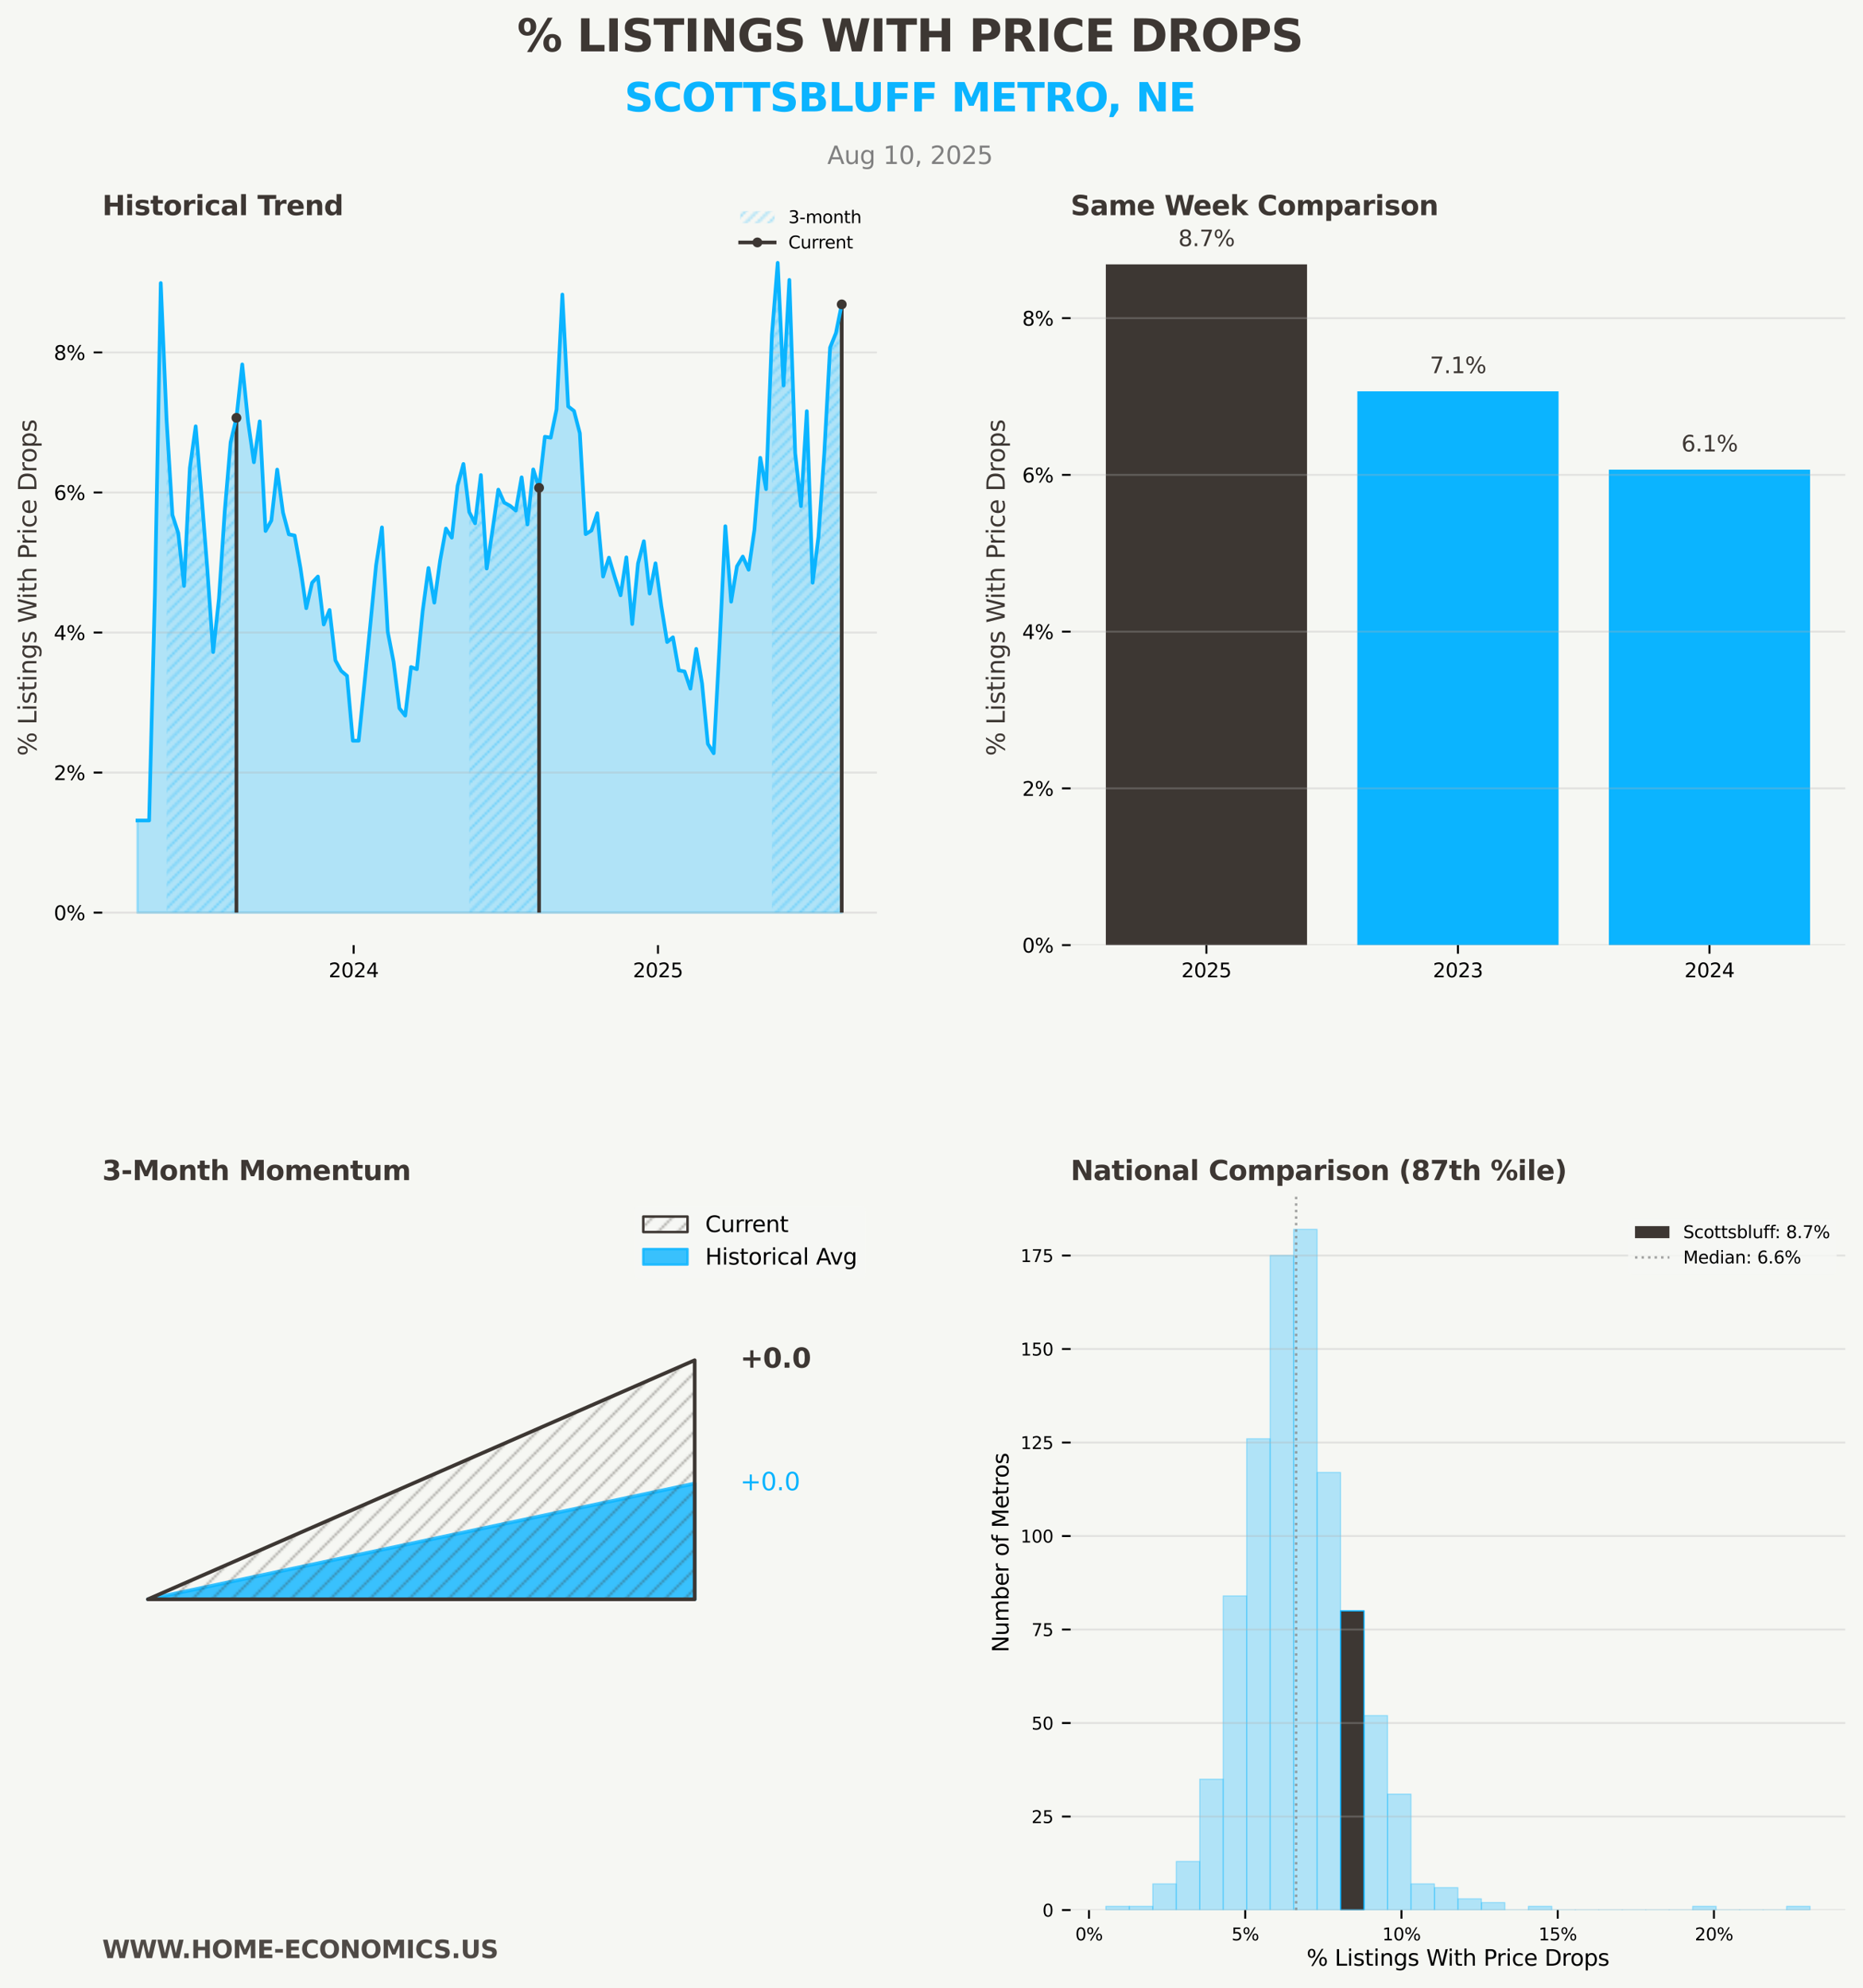 <?xml version="1.0" encoding="utf-8" standalone="no"?>
<!DOCTYPE svg PUBLIC "-//W3C//DTD SVG 1.1//EN"
  "http://www.w3.org/Graphics/SVG/1.1/DTD/svg11.dtd">
<svg xmlns:xlink="http://www.w3.org/1999/xlink" width="757.249pt" height="807.845pt" viewBox="0 0 757.249 807.845" xmlns="http://www.w3.org/2000/svg" version="1.1">
 <defs>
  <style type="text/css">*{stroke-linejoin: round; stroke-linecap: butt}</style>
 </defs>
 <g id="figure_1">
  <g id="patch_1">
   <path d="M 0 807.845 
L 757.249 807.845 
L 757.249 0 
L 0 0 
z
" style="fill: #f6f7f3"/>
  </g>
  <g id="axes_1">
   <g id="patch_2">
    <path d="M 41.569 384.051 
L 356.449 384.051 
L 356.449 93.6 
L 41.569 93.6 
z
" style="fill: #f6f7f3"/>
   </g>
   <g id="PolyCollection_1">
    <defs>
     <path id="mb8689aecb3" d="M 55.882 -474.435 
L 55.882 -436.996 
L 58.248 -436.996 
L 60.614 -436.996 
L 62.979 -436.996 
L 65.345 -436.996 
L 67.711 -436.996 
L 70.077 -436.996 
L 72.442 -436.996 
L 74.808 -436.996 
L 77.174 -436.996 
L 79.54 -436.996 
L 81.905 -436.996 
L 84.271 -436.996 
L 86.637 -436.996 
L 89.002 -436.996 
L 91.368 -436.996 
L 93.734 -436.996 
L 96.1 -436.996 
L 98.465 -436.996 
L 100.831 -436.996 
L 103.197 -436.996 
L 105.563 -436.996 
L 107.928 -436.996 
L 110.294 -436.996 
L 112.66 -436.996 
L 115.026 -436.996 
L 117.391 -436.996 
L 119.757 -436.996 
L 122.123 -436.996 
L 124.489 -436.996 
L 126.854 -436.996 
L 129.22 -436.996 
L 131.586 -436.996 
L 133.952 -436.996 
L 136.317 -436.996 
L 138.683 -436.996 
L 141.049 -436.996 
L 143.414 -436.996 
L 145.78 -436.996 
L 148.146 -436.996 
L 150.512 -436.996 
L 152.877 -436.996 
L 155.243 -436.996 
L 157.609 -436.996 
L 159.975 -436.996 
L 162.34 -436.996 
L 164.706 -436.996 
L 167.072 -436.996 
L 169.438 -436.996 
L 171.803 -436.996 
L 174.169 -436.996 
L 176.535 -436.996 
L 178.901 -436.996 
L 181.266 -436.996 
L 183.632 -436.996 
L 185.998 -436.996 
L 188.364 -436.996 
L 190.729 -436.996 
L 193.095 -436.996 
L 195.461 -436.996 
L 197.827 -436.996 
L 200.192 -436.996 
L 202.558 -436.996 
L 204.924 -436.996 
L 207.289 -436.996 
L 209.655 -436.996 
L 212.021 -436.996 
L 214.387 -436.996 
L 216.752 -436.996 
L 219.118 -436.996 
L 221.484 -436.996 
L 223.85 -436.996 
L 226.215 -436.996 
L 228.581 -436.996 
L 230.947 -436.996 
L 233.313 -436.996 
L 235.678 -436.996 
L 238.044 -436.996 
L 240.41 -436.996 
L 242.776 -436.996 
L 245.141 -436.996 
L 247.507 -436.996 
L 249.873 -436.996 
L 252.239 -436.996 
L 254.604 -436.996 
L 256.97 -436.996 
L 259.336 -436.996 
L 261.701 -436.996 
L 264.067 -436.996 
L 266.433 -436.996 
L 268.799 -436.996 
L 271.164 -436.996 
L 273.53 -436.996 
L 275.896 -436.996 
L 278.262 -436.996 
L 280.627 -436.996 
L 282.993 -436.996 
L 285.359 -436.996 
L 287.725 -436.996 
L 290.09 -436.996 
L 292.456 -436.996 
L 294.822 -436.996 
L 297.188 -436.996 
L 299.553 -436.996 
L 301.919 -436.996 
L 304.285 -436.996 
L 306.651 -436.996 
L 309.016 -436.996 
L 311.382 -436.996 
L 313.748 -436.996 
L 316.114 -436.996 
L 318.479 -436.996 
L 320.845 -436.996 
L 323.211 -436.996 
L 325.576 -436.996 
L 327.942 -436.996 
L 330.308 -436.996 
L 332.674 -436.996 
L 335.039 -436.996 
L 337.405 -436.996 
L 339.771 -436.996 
L 342.137 -436.996 
L 342.137 -684.154 
L 342.137 -684.154 
L 339.771 -672.486 
L 337.405 -666.605 
L 335.039 -623.54 
L 332.674 -589.689 
L 330.308 -571.059 
L 327.942 -640.761 
L 325.576 -602.155 
L 323.211 -623.722 
L 320.845 -694.1 
L 318.479 -651.188 
L 316.114 -701.043 
L 313.748 -671.659 
L 311.382 -609.089 
L 309.016 -621.818 
L 306.651 -592.577 
L 304.285 -576.333 
L 301.919 -581.681 
L 299.553 -577.711 
L 297.188 -563.335 
L 294.822 -594.021 
L 292.456 -545.133 
L 290.09 -501.758 
L 287.725 -505.569 
L 285.359 -530.134 
L 282.993 -544.168 
L 280.627 -527.992 
L 278.262 -534.996 
L 275.896 -535.446 
L 273.53 -548.881 
L 271.164 -546.939 
L 268.799 -561.616 
L 266.433 -578.949 
L 264.067 -566.643 
L 261.701 -587.92 
L 259.336 -578.88 
L 256.97 -554.27 
L 254.604 -581.369 
L 252.239 -565.935 
L 249.873 -573.323 
L 247.507 -581.249 
L 245.141 -573.55 
L 242.776 -599.298 
L 240.41 -592.255 
L 238.044 -590.803 
L 235.678 -631.828 
L 233.313 -640.865 
L 230.947 -642.699 
L 228.581 -688.152 
L 226.215 -641.453 
L 223.85 -629.99 
L 221.484 -630.38 
L 219.118 -609.615 
L 216.752 -617.102 
L 214.387 -594.729 
L 212.021 -613.874 
L 209.655 -600.363 
L 207.289 -602.338 
L 204.924 -603.612 
L 202.558 -608.883 
L 200.192 -592.443 
L 197.827 -576.809 
L 195.461 -614.79 
L 193.095 -595.192 
L 190.729 -599.772 
L 188.364 -619.314 
L 185.998 -610.489 
L 183.632 -589.36 
L 181.266 -593.073 
L 178.901 -580.1 
L 176.535 -562.948 
L 174.169 -577.034 
L 171.803 -559.509 
L 169.438 -535.898 
L 167.072 -536.796 
L 164.706 -517.045 
L 162.34 -520.038 
L 159.975 -538.897 
L 157.609 -551.101 
L 155.243 -593.537 
L 152.877 -578.195 
L 150.512 -553.891 
L 148.146 -530.056 
L 145.78 -506.855 
L 143.414 -506.855 
L 141.049 -533.201 
L 138.683 -535.231 
L 136.317 -539.509 
L 133.952 -559.978 
L 131.586 -554.083 
L 129.22 -573.565 
L 126.854 -571.066 
L 124.489 -560.704 
L 122.123 -577.07 
L 119.757 -590.243 
L 117.391 -590.717 
L 115.026 -599.6 
L 112.66 -617.031 
L 110.294 -596.309 
L 107.928 -592.062 
L 105.563 -636.636 
L 103.197 -619.998 
L 100.831 -636.528 
L 98.465 -659.771 
L 96.1 -638.05 
L 93.734 -628.137 
L 91.368 -600.255 
L 89.002 -564.631 
L 86.637 -542.872 
L 84.271 -576.525 
L 81.905 -606.717 
L 79.54 -634.619 
L 77.174 -617.639 
L 74.808 -569.736 
L 72.442 -591.266 
L 70.077 -598.613 
L 67.711 -637.187 
L 65.345 -692.824 
L 62.979 -566.863 
L 60.614 -474.435 
L 58.248 -474.435 
L 55.882 -474.435 
z
" style="stroke: #0bb4ff; stroke-opacity: 0.3"/>
    </defs>
    <g clip-path="url(#pdb0758ed27)">
     <use xlink:href="#mb8689aecb3" x="0" y="807.845" style="fill: #0bb4ff; fill-opacity: 0.3; stroke: #0bb4ff; stroke-opacity: 0.3"/>
    </g>
   </g>
   <g id="PolyCollection_2">
    <path d="M 313.748 136.186 
L 313.748 370.849 
L 316.114 370.849 
L 318.479 370.849 
L 320.845 370.849 
L 323.211 370.849 
L 325.576 370.849 
L 327.942 370.849 
L 330.308 370.849 
L 332.674 370.849 
L 335.039 370.849 
L 337.405 370.849 
L 339.771 370.849 
L 342.137 370.849 
L 342.137 123.691 
L 342.137 123.691 
L 339.771 135.359 
L 337.405 141.24 
L 335.039 184.305 
L 332.674 218.156 
L 330.308 236.786 
L 327.942 167.084 
L 325.576 205.69 
L 323.211 184.123 
L 320.845 113.745 
L 318.479 156.657 
L 316.114 106.802 
L 313.748 136.186 
z
" clip-path="url(#pdb0758ed27)" style="fill: url(#h4231ef92c3)"/>
   </g>
   <g id="PolyCollection_3">
    <path d="M 190.729 208.073 
L 190.729 370.849 
L 193.095 370.849 
L 195.461 370.849 
L 197.827 370.849 
L 200.192 370.849 
L 202.558 370.849 
L 204.924 370.849 
L 207.289 370.849 
L 209.655 370.849 
L 212.021 370.849 
L 214.387 370.849 
L 216.752 370.849 
L 219.118 370.849 
L 219.118 198.23 
L 219.118 198.23 
L 216.752 190.743 
L 214.387 213.116 
L 212.021 193.971 
L 209.655 207.482 
L 207.289 205.507 
L 204.924 204.233 
L 202.558 198.962 
L 200.192 215.402 
L 197.827 231.036 
L 195.461 193.055 
L 193.095 212.653 
L 190.729 208.073 
z
" clip-path="url(#pdb0758ed27)" style="fill: url(#h4231ef92c3)"/>
   </g>
   <g id="PolyCollection_4">
    <path d="M 67.711 170.658 
L 67.711 370.849 
L 70.077 370.849 
L 72.442 370.849 
L 74.808 370.849 
L 77.174 370.849 
L 79.54 370.849 
L 81.905 370.849 
L 84.271 370.849 
L 86.637 370.849 
L 89.002 370.849 
L 91.368 370.849 
L 93.734 370.849 
L 96.1 370.849 
L 96.1 169.795 
L 96.1 169.795 
L 93.734 179.708 
L 91.368 207.59 
L 89.002 243.214 
L 86.637 264.973 
L 84.271 231.32 
L 81.905 201.128 
L 79.54 173.226 
L 77.174 190.206 
L 74.808 238.109 
L 72.442 216.579 
L 70.077 209.232 
L 67.711 170.658 
z
" clip-path="url(#pdb0758ed27)" style="fill: url(#h4231ef92c3)"/>
   </g>
   <g id="matplotlib.axis_1">
    <g id="xtick_1">
     <g id="line2d_1">
      <defs>
       <path id="mc3e6c12049" d="M 0 0 
L 0 3.5 
" style="stroke: #000000; stroke-width: 0.8"/>
      </defs>
      <g>
       <use xlink:href="#mc3e6c12049" x="143.752" y="384.051" style="stroke: #000000; stroke-width: 0.8"/>
      </g>
     </g>
     <g id="text_1">
      <!-- 2024 -->
      <g transform="translate(133.572 397.13) scale(0.08 -0.08)">
       <defs>
        <path id="DejaVuSans-32" d="M 1228 531 
L 3431 531 
L 3431 0 
L 469 0 
L 469 531 
Q 828 903 1448 1529 
Q 2069 2156 2228 2338 
Q 2531 2678 2651 2914 
Q 2772 3150 2772 3378 
Q 2772 3750 2511 3984 
Q 2250 4219 1831 4219 
Q 1534 4219 1204 4116 
Q 875 4013 500 3803 
L 500 4441 
Q 881 4594 1212 4672 
Q 1544 4750 1819 4750 
Q 2544 4750 2975 4387 
Q 3406 4025 3406 3419 
Q 3406 3131 3298 2873 
Q 3191 2616 2906 2266 
Q 2828 2175 2409 1742 
Q 1991 1309 1228 531 
z
" transform="scale(0.016)"/>
        <path id="DejaVuSans-30" d="M 2034 4250 
Q 1547 4250 1301 3770 
Q 1056 3291 1056 2328 
Q 1056 1369 1301 889 
Q 1547 409 2034 409 
Q 2525 409 2770 889 
Q 3016 1369 3016 2328 
Q 3016 3291 2770 3770 
Q 2525 4250 2034 4250 
z
M 2034 4750 
Q 2819 4750 3233 4129 
Q 3647 3509 3647 2328 
Q 3647 1150 3233 529 
Q 2819 -91 2034 -91 
Q 1250 -91 836 529 
Q 422 1150 422 2328 
Q 422 3509 836 4129 
Q 1250 4750 2034 4750 
z
" transform="scale(0.016)"/>
        <path id="DejaVuSans-34" d="M 2419 4116 
L 825 1625 
L 2419 1625 
L 2419 4116 
z
M 2253 4666 
L 3047 4666 
L 3047 1625 
L 3713 1625 
L 3713 1100 
L 3047 1100 
L 3047 0 
L 2419 0 
L 2419 1100 
L 313 1100 
L 313 1709 
L 2253 4666 
z
" transform="scale(0.016)"/>
       </defs>
       <use xlink:href="#DejaVuSans-32"/>
       <use xlink:href="#DejaVuSans-30" x="63.623"/>
       <use xlink:href="#DejaVuSans-32" x="127.246"/>
       <use xlink:href="#DejaVuSans-34" x="190.869"/>
      </g>
     </g>
    </g>
    <g id="xtick_2">
     <g id="line2d_2">
      <g>
       <use xlink:href="#mc3e6c12049" x="267.447" y="384.051" style="stroke: #000000; stroke-width: 0.8"/>
      </g>
     </g>
     <g id="text_2">
      <!-- 2025 -->
      <g transform="translate(257.267 397.13) scale(0.08 -0.08)">
       <defs>
        <path id="DejaVuSans-35" d="M 691 4666 
L 3169 4666 
L 3169 4134 
L 1269 4134 
L 1269 2991 
Q 1406 3038 1543 3061 
Q 1681 3084 1819 3084 
Q 2600 3084 3056 2656 
Q 3513 2228 3513 1497 
Q 3513 744 3044 326 
Q 2575 -91 1722 -91 
Q 1428 -91 1123 -41 
Q 819 9 494 109 
L 494 744 
Q 775 591 1075 516 
Q 1375 441 1709 441 
Q 2250 441 2565 725 
Q 2881 1009 2881 1497 
Q 2881 1984 2565 2268 
Q 2250 2553 1709 2553 
Q 1456 2553 1204 2497 
Q 953 2441 691 2322 
L 691 4666 
z
" transform="scale(0.016)"/>
       </defs>
       <use xlink:href="#DejaVuSans-32"/>
       <use xlink:href="#DejaVuSans-30" x="63.623"/>
       <use xlink:href="#DejaVuSans-32" x="127.246"/>
       <use xlink:href="#DejaVuSans-35" x="190.869"/>
      </g>
     </g>
    </g>
   </g>
   <g id="matplotlib.axis_2">
    <g id="ytick_1">
     <g id="line2d_3">
      <path d="M 41.569 370.849 
L 356.449 370.849 
" clip-path="url(#pdb0758ed27)" style="fill: none; stroke: #b0b0b0; stroke-opacity: 0.3; stroke-width: 0.8; stroke-linecap: square"/>
     </g>
     <g id="line2d_4">
      <defs>
       <path id="mec8340afd3" d="M 0 0 
L -3.5 0 
" style="stroke: #000000; stroke-width: 0.8"/>
      </defs>
      <g>
       <use xlink:href="#mec8340afd3" x="41.569" y="370.849" style="stroke: #000000; stroke-width: 0.8"/>
      </g>
     </g>
     <g id="text_3">
      <!-- 0% -->
      <g transform="translate(21.878 373.888) scale(0.08 -0.08)">
       <defs>
        <path id="DejaVuSans-25" d="M 4653 2053 
Q 4381 2053 4226 1822 
Q 4072 1591 4072 1178 
Q 4072 772 4226 539 
Q 4381 306 4653 306 
Q 4919 306 5073 539 
Q 5228 772 5228 1178 
Q 5228 1588 5073 1820 
Q 4919 2053 4653 2053 
z
M 4653 2450 
Q 5147 2450 5437 2106 
Q 5728 1763 5728 1178 
Q 5728 594 5436 251 
Q 5144 -91 4653 -91 
Q 4153 -91 3862 251 
Q 3572 594 3572 1178 
Q 3572 1766 3864 2108 
Q 4156 2450 4653 2450 
z
M 1428 4353 
Q 1159 4353 1004 4120 
Q 850 3888 850 3481 
Q 850 3069 1003 2837 
Q 1156 2606 1428 2606 
Q 1700 2606 1854 2837 
Q 2009 3069 2009 3481 
Q 2009 3884 1853 4118 
Q 1697 4353 1428 4353 
z
M 4250 4750 
L 4750 4750 
L 1831 -91 
L 1331 -91 
L 4250 4750 
z
M 1428 4750 
Q 1922 4750 2215 4408 
Q 2509 4066 2509 3481 
Q 2509 2891 2217 2550 
Q 1925 2209 1428 2209 
Q 931 2209 642 2551 
Q 353 2894 353 3481 
Q 353 4063 643 4406 
Q 934 4750 1428 4750 
z
" transform="scale(0.016)"/>
       </defs>
       <use xlink:href="#DejaVuSans-30"/>
       <use xlink:href="#DejaVuSans-25" x="63.623"/>
      </g>
     </g>
    </g>
    <g id="ytick_2">
     <g id="line2d_5">
      <path d="M 41.569 313.941 
L 356.449 313.941 
" clip-path="url(#pdb0758ed27)" style="fill: none; stroke: #b0b0b0; stroke-opacity: 0.3; stroke-width: 0.8; stroke-linecap: square"/>
     </g>
     <g id="line2d_6">
      <g>
       <use xlink:href="#mec8340afd3" x="41.569" y="313.941" style="stroke: #000000; stroke-width: 0.8"/>
      </g>
     </g>
     <g id="text_4">
      <!-- 2% -->
      <g transform="translate(21.878 316.981) scale(0.08 -0.08)">
       <use xlink:href="#DejaVuSans-32"/>
       <use xlink:href="#DejaVuSans-25" x="63.623"/>
      </g>
     </g>
    </g>
    <g id="ytick_3">
     <g id="line2d_7">
      <path d="M 41.569 257.034 
L 356.449 257.034 
" clip-path="url(#pdb0758ed27)" style="fill: none; stroke: #b0b0b0; stroke-opacity: 0.3; stroke-width: 0.8; stroke-linecap: square"/>
     </g>
     <g id="line2d_8">
      <g>
       <use xlink:href="#mec8340afd3" x="41.569" y="257.034" style="stroke: #000000; stroke-width: 0.8"/>
      </g>
     </g>
     <g id="text_5">
      <!-- 4% -->
      <g transform="translate(21.878 260.073) scale(0.08 -0.08)">
       <use xlink:href="#DejaVuSans-34"/>
       <use xlink:href="#DejaVuSans-25" x="63.623"/>
      </g>
     </g>
    </g>
    <g id="ytick_4">
     <g id="line2d_9">
      <path d="M 41.569 200.126 
L 356.449 200.126 
" clip-path="url(#pdb0758ed27)" style="fill: none; stroke: #b0b0b0; stroke-opacity: 0.3; stroke-width: 0.8; stroke-linecap: square"/>
     </g>
     <g id="line2d_10">
      <g>
       <use xlink:href="#mec8340afd3" x="41.569" y="200.126" style="stroke: #000000; stroke-width: 0.8"/>
      </g>
     </g>
     <g id="text_6">
      <!-- 6% -->
      <g transform="translate(21.878 203.166) scale(0.08 -0.08)">
       <defs>
        <path id="DejaVuSans-36" d="M 2113 2584 
Q 1688 2584 1439 2293 
Q 1191 2003 1191 1497 
Q 1191 994 1439 701 
Q 1688 409 2113 409 
Q 2538 409 2786 701 
Q 3034 994 3034 1497 
Q 3034 2003 2786 2293 
Q 2538 2584 2113 2584 
z
M 3366 4563 
L 3366 3988 
Q 3128 4100 2886 4159 
Q 2644 4219 2406 4219 
Q 1781 4219 1451 3797 
Q 1122 3375 1075 2522 
Q 1259 2794 1537 2939 
Q 1816 3084 2150 3084 
Q 2853 3084 3261 2657 
Q 3669 2231 3669 1497 
Q 3669 778 3244 343 
Q 2819 -91 2113 -91 
Q 1303 -91 875 529 
Q 447 1150 447 2328 
Q 447 3434 972 4092 
Q 1497 4750 2381 4750 
Q 2619 4750 2861 4703 
Q 3103 4656 3366 4563 
z
" transform="scale(0.016)"/>
       </defs>
       <use xlink:href="#DejaVuSans-36"/>
       <use xlink:href="#DejaVuSans-25" x="63.623"/>
      </g>
     </g>
    </g>
    <g id="ytick_5">
     <g id="line2d_11">
      <path d="M 41.569 143.219 
L 356.449 143.219 
" clip-path="url(#pdb0758ed27)" style="fill: none; stroke: #b0b0b0; stroke-opacity: 0.3; stroke-width: 0.8; stroke-linecap: square"/>
     </g>
     <g id="line2d_12">
      <g>
       <use xlink:href="#mec8340afd3" x="41.569" y="143.219" style="stroke: #000000; stroke-width: 0.8"/>
      </g>
     </g>
     <g id="text_7">
      <!-- 8% -->
      <g transform="translate(21.878 146.258) scale(0.08 -0.08)">
       <defs>
        <path id="DejaVuSans-38" d="M 2034 2216 
Q 1584 2216 1326 1975 
Q 1069 1734 1069 1313 
Q 1069 891 1326 650 
Q 1584 409 2034 409 
Q 2484 409 2743 651 
Q 3003 894 3003 1313 
Q 3003 1734 2745 1975 
Q 2488 2216 2034 2216 
z
M 1403 2484 
Q 997 2584 770 2862 
Q 544 3141 544 3541 
Q 544 4100 942 4425 
Q 1341 4750 2034 4750 
Q 2731 4750 3128 4425 
Q 3525 4100 3525 3541 
Q 3525 3141 3298 2862 
Q 3072 2584 2669 2484 
Q 3125 2378 3379 2068 
Q 3634 1759 3634 1313 
Q 3634 634 3220 271 
Q 2806 -91 2034 -91 
Q 1263 -91 848 271 
Q 434 634 434 1313 
Q 434 1759 690 2068 
Q 947 2378 1403 2484 
z
M 1172 3481 
Q 1172 3119 1398 2916 
Q 1625 2713 2034 2713 
Q 2441 2713 2670 2916 
Q 2900 3119 2900 3481 
Q 2900 3844 2670 4047 
Q 2441 4250 2034 4250 
Q 1625 4250 1398 4047 
Q 1172 3844 1172 3481 
z
" transform="scale(0.016)"/>
       </defs>
       <use xlink:href="#DejaVuSans-38"/>
       <use xlink:href="#DejaVuSans-25" x="63.623"/>
      </g>
     </g>
    </g>
    <g id="text_8">
     <!-- % Listings With Price Drops -->
     <g style="fill: #3d3733" transform="translate(14.798 307.187) rotate(-90) scale(0.1 -0.1)">
      <defs>
       <path id="DejaVuSans-20" transform="scale(0.016)"/>
       <path id="DejaVuSans-4c" d="M 628 4666 
L 1259 4666 
L 1259 531 
L 3531 531 
L 3531 0 
L 628 0 
L 628 4666 
z
" transform="scale(0.016)"/>
       <path id="DejaVuSans-69" d="M 603 3500 
L 1178 3500 
L 1178 0 
L 603 0 
L 603 3500 
z
M 603 4863 
L 1178 4863 
L 1178 4134 
L 603 4134 
L 603 4863 
z
" transform="scale(0.016)"/>
       <path id="DejaVuSans-73" d="M 2834 3397 
L 2834 2853 
Q 2591 2978 2328 3040 
Q 2066 3103 1784 3103 
Q 1356 3103 1142 2972 
Q 928 2841 928 2578 
Q 928 2378 1081 2264 
Q 1234 2150 1697 2047 
L 1894 2003 
Q 2506 1872 2764 1633 
Q 3022 1394 3022 966 
Q 3022 478 2636 193 
Q 2250 -91 1575 -91 
Q 1294 -91 989 -36 
Q 684 19 347 128 
L 347 722 
Q 666 556 975 473 
Q 1284 391 1588 391 
Q 1994 391 2212 530 
Q 2431 669 2431 922 
Q 2431 1156 2273 1281 
Q 2116 1406 1581 1522 
L 1381 1569 
Q 847 1681 609 1914 
Q 372 2147 372 2553 
Q 372 3047 722 3315 
Q 1072 3584 1716 3584 
Q 2034 3584 2315 3537 
Q 2597 3491 2834 3397 
z
" transform="scale(0.016)"/>
       <path id="DejaVuSans-74" d="M 1172 4494 
L 1172 3500 
L 2356 3500 
L 2356 3053 
L 1172 3053 
L 1172 1153 
Q 1172 725 1289 603 
Q 1406 481 1766 481 
L 2356 481 
L 2356 0 
L 1766 0 
Q 1100 0 847 248 
Q 594 497 594 1153 
L 594 3053 
L 172 3053 
L 172 3500 
L 594 3500 
L 594 4494 
L 1172 4494 
z
" transform="scale(0.016)"/>
       <path id="DejaVuSans-6e" d="M 3513 2113 
L 3513 0 
L 2938 0 
L 2938 2094 
Q 2938 2591 2744 2837 
Q 2550 3084 2163 3084 
Q 1697 3084 1428 2787 
Q 1159 2491 1159 1978 
L 1159 0 
L 581 0 
L 581 3500 
L 1159 3500 
L 1159 2956 
Q 1366 3272 1645 3428 
Q 1925 3584 2291 3584 
Q 2894 3584 3203 3211 
Q 3513 2838 3513 2113 
z
" transform="scale(0.016)"/>
       <path id="DejaVuSans-67" d="M 2906 1791 
Q 2906 2416 2648 2759 
Q 2391 3103 1925 3103 
Q 1463 3103 1205 2759 
Q 947 2416 947 1791 
Q 947 1169 1205 825 
Q 1463 481 1925 481 
Q 2391 481 2648 825 
Q 2906 1169 2906 1791 
z
M 3481 434 
Q 3481 -459 3084 -895 
Q 2688 -1331 1869 -1331 
Q 1566 -1331 1297 -1286 
Q 1028 -1241 775 -1147 
L 775 -588 
Q 1028 -725 1275 -790 
Q 1522 -856 1778 -856 
Q 2344 -856 2625 -561 
Q 2906 -266 2906 331 
L 2906 616 
Q 2728 306 2450 153 
Q 2172 0 1784 0 
Q 1141 0 747 490 
Q 353 981 353 1791 
Q 353 2603 747 3093 
Q 1141 3584 1784 3584 
Q 2172 3584 2450 3431 
Q 2728 3278 2906 2969 
L 2906 3500 
L 3481 3500 
L 3481 434 
z
" transform="scale(0.016)"/>
       <path id="DejaVuSans-57" d="M 213 4666 
L 850 4666 
L 1831 722 
L 2809 4666 
L 3519 4666 
L 4500 722 
L 5478 4666 
L 6119 4666 
L 4947 0 
L 4153 0 
L 3169 4050 
L 2175 0 
L 1381 0 
L 213 4666 
z
" transform="scale(0.016)"/>
       <path id="DejaVuSans-68" d="M 3513 2113 
L 3513 0 
L 2938 0 
L 2938 2094 
Q 2938 2591 2744 2837 
Q 2550 3084 2163 3084 
Q 1697 3084 1428 2787 
Q 1159 2491 1159 1978 
L 1159 0 
L 581 0 
L 581 4863 
L 1159 4863 
L 1159 2956 
Q 1366 3272 1645 3428 
Q 1925 3584 2291 3584 
Q 2894 3584 3203 3211 
Q 3513 2838 3513 2113 
z
" transform="scale(0.016)"/>
       <path id="DejaVuSans-50" d="M 1259 4147 
L 1259 2394 
L 2053 2394 
Q 2494 2394 2734 2622 
Q 2975 2850 2975 3272 
Q 2975 3691 2734 3919 
Q 2494 4147 2053 4147 
L 1259 4147 
z
M 628 4666 
L 2053 4666 
Q 2838 4666 3239 4311 
Q 3641 3956 3641 3272 
Q 3641 2581 3239 2228 
Q 2838 1875 2053 1875 
L 1259 1875 
L 1259 0 
L 628 0 
L 628 4666 
z
" transform="scale(0.016)"/>
       <path id="DejaVuSans-72" d="M 2631 2963 
Q 2534 3019 2420 3045 
Q 2306 3072 2169 3072 
Q 1681 3072 1420 2755 
Q 1159 2438 1159 1844 
L 1159 0 
L 581 0 
L 581 3500 
L 1159 3500 
L 1159 2956 
Q 1341 3275 1631 3429 
Q 1922 3584 2338 3584 
Q 2397 3584 2469 3576 
Q 2541 3569 2628 3553 
L 2631 2963 
z
" transform="scale(0.016)"/>
       <path id="DejaVuSans-63" d="M 3122 3366 
L 3122 2828 
Q 2878 2963 2633 3030 
Q 2388 3097 2138 3097 
Q 1578 3097 1268 2742 
Q 959 2388 959 1747 
Q 959 1106 1268 751 
Q 1578 397 2138 397 
Q 2388 397 2633 464 
Q 2878 531 3122 666 
L 3122 134 
Q 2881 22 2623 -34 
Q 2366 -91 2075 -91 
Q 1284 -91 818 406 
Q 353 903 353 1747 
Q 353 2603 823 3093 
Q 1294 3584 2113 3584 
Q 2378 3584 2631 3529 
Q 2884 3475 3122 3366 
z
" transform="scale(0.016)"/>
       <path id="DejaVuSans-65" d="M 3597 1894 
L 3597 1613 
L 953 1613 
Q 991 1019 1311 708 
Q 1631 397 2203 397 
Q 2534 397 2845 478 
Q 3156 559 3463 722 
L 3463 178 
Q 3153 47 2828 -22 
Q 2503 -91 2169 -91 
Q 1331 -91 842 396 
Q 353 884 353 1716 
Q 353 2575 817 3079 
Q 1281 3584 2069 3584 
Q 2775 3584 3186 3129 
Q 3597 2675 3597 1894 
z
M 3022 2063 
Q 3016 2534 2758 2815 
Q 2500 3097 2075 3097 
Q 1594 3097 1305 2825 
Q 1016 2553 972 2059 
L 3022 2063 
z
" transform="scale(0.016)"/>
       <path id="DejaVuSans-44" d="M 1259 4147 
L 1259 519 
L 2022 519 
Q 2988 519 3436 956 
Q 3884 1394 3884 2338 
Q 3884 3275 3436 3711 
Q 2988 4147 2022 4147 
L 1259 4147 
z
M 628 4666 
L 1925 4666 
Q 3281 4666 3915 4102 
Q 4550 3538 4550 2338 
Q 4550 1131 3912 565 
Q 3275 0 1925 0 
L 628 0 
L 628 4666 
z
" transform="scale(0.016)"/>
       <path id="DejaVuSans-6f" d="M 1959 3097 
Q 1497 3097 1228 2736 
Q 959 2375 959 1747 
Q 959 1119 1226 758 
Q 1494 397 1959 397 
Q 2419 397 2687 759 
Q 2956 1122 2956 1747 
Q 2956 2369 2687 2733 
Q 2419 3097 1959 3097 
z
M 1959 3584 
Q 2709 3584 3137 3096 
Q 3566 2609 3566 1747 
Q 3566 888 3137 398 
Q 2709 -91 1959 -91 
Q 1206 -91 779 398 
Q 353 888 353 1747 
Q 353 2609 779 3096 
Q 1206 3584 1959 3584 
z
" transform="scale(0.016)"/>
       <path id="DejaVuSans-70" d="M 1159 525 
L 1159 -1331 
L 581 -1331 
L 581 3500 
L 1159 3500 
L 1159 2969 
Q 1341 3281 1617 3432 
Q 1894 3584 2278 3584 
Q 2916 3584 3314 3078 
Q 3713 2572 3713 1747 
Q 3713 922 3314 415 
Q 2916 -91 2278 -91 
Q 1894 -91 1617 61 
Q 1341 213 1159 525 
z
M 3116 1747 
Q 3116 2381 2855 2742 
Q 2594 3103 2138 3103 
Q 1681 3103 1420 2742 
Q 1159 2381 1159 1747 
Q 1159 1113 1420 752 
Q 1681 391 2138 391 
Q 2594 391 2855 752 
Q 3116 1113 3116 1747 
z
" transform="scale(0.016)"/>
      </defs>
      <use xlink:href="#DejaVuSans-25"/>
      <use xlink:href="#DejaVuSans-20" x="95.02"/>
      <use xlink:href="#DejaVuSans-4c" x="126.807"/>
      <use xlink:href="#DejaVuSans-69" x="182.52"/>
      <use xlink:href="#DejaVuSans-73" x="210.303"/>
      <use xlink:href="#DejaVuSans-74" x="262.402"/>
      <use xlink:href="#DejaVuSans-69" x="301.611"/>
      <use xlink:href="#DejaVuSans-6e" x="329.395"/>
      <use xlink:href="#DejaVuSans-67" x="392.773"/>
      <use xlink:href="#DejaVuSans-73" x="456.25"/>
      <use xlink:href="#DejaVuSans-20" x="508.35"/>
      <use xlink:href="#DejaVuSans-57" x="540.137"/>
      <use xlink:href="#DejaVuSans-69" x="636.764"/>
      <use xlink:href="#DejaVuSans-74" x="664.547"/>
      <use xlink:href="#DejaVuSans-68" x="703.756"/>
      <use xlink:href="#DejaVuSans-20" x="767.135"/>
      <use xlink:href="#DejaVuSans-50" x="798.922"/>
      <use xlink:href="#DejaVuSans-72" x="857.475"/>
      <use xlink:href="#DejaVuSans-69" x="898.588"/>
      <use xlink:href="#DejaVuSans-63" x="926.371"/>
      <use xlink:href="#DejaVuSans-65" x="981.352"/>
      <use xlink:href="#DejaVuSans-20" x="1042.875"/>
      <use xlink:href="#DejaVuSans-44" x="1074.662"/>
      <use xlink:href="#DejaVuSans-72" x="1151.664"/>
      <use xlink:href="#DejaVuSans-6f" x="1190.527"/>
      <use xlink:href="#DejaVuSans-70" x="1251.709"/>
      <use xlink:href="#DejaVuSans-73" x="1315.186"/>
     </g>
    </g>
   </g>
   <g id="text_9">
    <!-- Historical Trend -->
    <g style="fill: #3d3733" transform="translate(41.569 87.436) scale(0.11 -0.11)">
     <defs>
      <path id="DejaVuSans-Bold-48" d="M 588 4666 
L 1791 4666 
L 1791 2888 
L 3566 2888 
L 3566 4666 
L 4769 4666 
L 4769 0 
L 3566 0 
L 3566 1978 
L 1791 1978 
L 1791 0 
L 588 0 
L 588 4666 
z
" transform="scale(0.016)"/>
      <path id="DejaVuSans-Bold-69" d="M 538 3500 
L 1656 3500 
L 1656 0 
L 538 0 
L 538 3500 
z
M 538 4863 
L 1656 4863 
L 1656 3950 
L 538 3950 
L 538 4863 
z
" transform="scale(0.016)"/>
      <path id="DejaVuSans-Bold-73" d="M 3272 3391 
L 3272 2541 
Q 2913 2691 2578 2766 
Q 2244 2841 1947 2841 
Q 1628 2841 1473 2761 
Q 1319 2681 1319 2516 
Q 1319 2381 1436 2309 
Q 1553 2238 1856 2203 
L 2053 2175 
Q 2913 2066 3209 1816 
Q 3506 1566 3506 1031 
Q 3506 472 3093 190 
Q 2681 -91 1863 -91 
Q 1516 -91 1145 -36 
Q 775 19 384 128 
L 384 978 
Q 719 816 1070 734 
Q 1422 653 1784 653 
Q 2113 653 2278 743 
Q 2444 834 2444 1013 
Q 2444 1163 2330 1236 
Q 2216 1309 1875 1350 
L 1678 1375 
Q 931 1469 631 1722 
Q 331 1975 331 2491 
Q 331 3047 712 3315 
Q 1094 3584 1881 3584 
Q 2191 3584 2531 3537 
Q 2872 3491 3272 3391 
z
" transform="scale(0.016)"/>
      <path id="DejaVuSans-Bold-74" d="M 1759 4494 
L 1759 3500 
L 2913 3500 
L 2913 2700 
L 1759 2700 
L 1759 1216 
Q 1759 972 1856 886 
Q 1953 800 2241 800 
L 2816 800 
L 2816 0 
L 1856 0 
Q 1194 0 917 276 
Q 641 553 641 1216 
L 641 2700 
L 84 2700 
L 84 3500 
L 641 3500 
L 641 4494 
L 1759 4494 
z
" transform="scale(0.016)"/>
      <path id="DejaVuSans-Bold-6f" d="M 2203 2784 
Q 1831 2784 1636 2517 
Q 1441 2250 1441 1747 
Q 1441 1244 1636 976 
Q 1831 709 2203 709 
Q 2569 709 2762 976 
Q 2956 1244 2956 1747 
Q 2956 2250 2762 2517 
Q 2569 2784 2203 2784 
z
M 2203 3584 
Q 3106 3584 3614 3096 
Q 4122 2609 4122 1747 
Q 4122 884 3614 396 
Q 3106 -91 2203 -91 
Q 1297 -91 786 396 
Q 275 884 275 1747 
Q 275 2609 786 3096 
Q 1297 3584 2203 3584 
z
" transform="scale(0.016)"/>
      <path id="DejaVuSans-Bold-72" d="M 3138 2547 
Q 2991 2616 2845 2648 
Q 2700 2681 2553 2681 
Q 2122 2681 1889 2404 
Q 1656 2128 1656 1613 
L 1656 0 
L 538 0 
L 538 3500 
L 1656 3500 
L 1656 2925 
Q 1872 3269 2151 3426 
Q 2431 3584 2822 3584 
Q 2878 3584 2943 3579 
Q 3009 3575 3134 3559 
L 3138 2547 
z
" transform="scale(0.016)"/>
      <path id="DejaVuSans-Bold-63" d="M 3366 3391 
L 3366 2478 
Q 3138 2634 2908 2709 
Q 2678 2784 2431 2784 
Q 1963 2784 1702 2511 
Q 1441 2238 1441 1747 
Q 1441 1256 1702 982 
Q 1963 709 2431 709 
Q 2694 709 2930 787 
Q 3166 866 3366 1019 
L 3366 103 
Q 3103 6 2833 -42 
Q 2563 -91 2291 -91 
Q 1344 -91 809 395 
Q 275 881 275 1747 
Q 275 2613 809 3098 
Q 1344 3584 2291 3584 
Q 2566 3584 2833 3536 
Q 3100 3488 3366 3391 
z
" transform="scale(0.016)"/>
      <path id="DejaVuSans-Bold-61" d="M 2106 1575 
Q 1756 1575 1579 1456 
Q 1403 1338 1403 1106 
Q 1403 894 1545 773 
Q 1688 653 1941 653 
Q 2256 653 2472 879 
Q 2688 1106 2688 1447 
L 2688 1575 
L 2106 1575 
z
M 3816 1997 
L 3816 0 
L 2688 0 
L 2688 519 
Q 2463 200 2181 54 
Q 1900 -91 1497 -91 
Q 953 -91 614 226 
Q 275 544 275 1050 
Q 275 1666 698 1953 
Q 1122 2241 2028 2241 
L 2688 2241 
L 2688 2328 
Q 2688 2594 2478 2717 
Q 2269 2841 1825 2841 
Q 1466 2841 1156 2769 
Q 847 2697 581 2553 
L 581 3406 
Q 941 3494 1303 3539 
Q 1666 3584 2028 3584 
Q 2975 3584 3395 3211 
Q 3816 2838 3816 1997 
z
" transform="scale(0.016)"/>
      <path id="DejaVuSans-Bold-6c" d="M 538 4863 
L 1656 4863 
L 1656 0 
L 538 0 
L 538 4863 
z
" transform="scale(0.016)"/>
      <path id="DejaVuSans-Bold-20" transform="scale(0.016)"/>
      <path id="DejaVuSans-Bold-54" d="M 31 4666 
L 4331 4666 
L 4331 3756 
L 2784 3756 
L 2784 0 
L 1581 0 
L 1581 3756 
L 31 3756 
L 31 4666 
z
" transform="scale(0.016)"/>
      <path id="DejaVuSans-Bold-65" d="M 4031 1759 
L 4031 1441 
L 1416 1441 
Q 1456 1047 1700 850 
Q 1944 653 2381 653 
Q 2734 653 3104 758 
Q 3475 863 3866 1075 
L 3866 213 
Q 3469 63 3072 -14 
Q 2675 -91 2278 -91 
Q 1328 -91 801 392 
Q 275 875 275 1747 
Q 275 2603 792 3093 
Q 1309 3584 2216 3584 
Q 3041 3584 3536 3087 
Q 4031 2591 4031 1759 
z
M 2881 2131 
Q 2881 2450 2695 2645 
Q 2509 2841 2209 2841 
Q 1884 2841 1681 2658 
Q 1478 2475 1428 2131 
L 2881 2131 
z
" transform="scale(0.016)"/>
      <path id="DejaVuSans-Bold-6e" d="M 4056 2131 
L 4056 0 
L 2931 0 
L 2931 347 
L 2931 1631 
Q 2931 2084 2911 2256 
Q 2891 2428 2841 2509 
Q 2775 2619 2662 2680 
Q 2550 2741 2406 2741 
Q 2056 2741 1856 2470 
Q 1656 2200 1656 1722 
L 1656 0 
L 538 0 
L 538 3500 
L 1656 3500 
L 1656 2988 
Q 1909 3294 2193 3439 
Q 2478 3584 2822 3584 
Q 3428 3584 3742 3212 
Q 4056 2841 4056 2131 
z
" transform="scale(0.016)"/>
      <path id="DejaVuSans-Bold-64" d="M 2919 2988 
L 2919 4863 
L 4044 4863 
L 4044 0 
L 2919 0 
L 2919 506 
Q 2688 197 2409 53 
Q 2131 -91 1766 -91 
Q 1119 -91 703 423 
Q 288 938 288 1747 
Q 288 2556 703 3070 
Q 1119 3584 1766 3584 
Q 2128 3584 2408 3439 
Q 2688 3294 2919 2988 
z
M 2181 722 
Q 2541 722 2730 984 
Q 2919 1247 2919 1747 
Q 2919 2247 2730 2509 
Q 2541 2772 2181 2772 
Q 1825 2772 1636 2509 
Q 1447 2247 1447 1747 
Q 1447 1247 1636 984 
Q 1825 722 2181 722 
z
" transform="scale(0.016)"/>
     </defs>
     <use xlink:href="#DejaVuSans-Bold-48"/>
     <use xlink:href="#DejaVuSans-Bold-69" x="83.691"/>
     <use xlink:href="#DejaVuSans-Bold-73" x="117.969"/>
     <use xlink:href="#DejaVuSans-Bold-74" x="177.49"/>
     <use xlink:href="#DejaVuSans-Bold-6f" x="225.293"/>
     <use xlink:href="#DejaVuSans-Bold-72" x="293.994"/>
     <use xlink:href="#DejaVuSans-Bold-69" x="343.311"/>
     <use xlink:href="#DejaVuSans-Bold-63" x="377.588"/>
     <use xlink:href="#DejaVuSans-Bold-61" x="436.865"/>
     <use xlink:href="#DejaVuSans-Bold-6c" x="504.346"/>
     <use xlink:href="#DejaVuSans-Bold-20" x="538.623"/>
     <use xlink:href="#DejaVuSans-Bold-54" x="573.438"/>
     <use xlink:href="#DejaVuSans-Bold-72" x="630.65"/>
     <use xlink:href="#DejaVuSans-Bold-65" x="679.967"/>
     <use xlink:href="#DejaVuSans-Bold-6e" x="747.789"/>
     <use xlink:href="#DejaVuSans-Bold-64" x="818.98"/>
    </g>
   </g>
   <g id="legend_1">
    <g id="patch_3">
     <path d="M 298.052 105.227 
L 352.949 105.227 
L 352.949 82.577 
L 298.052 82.577 
z
" style="fill: #f6f7f3"/>
    </g>
    <g id="patch_4">
     <path d="M 300.852 90.696 
L 314.852 90.696 
L 314.852 85.796 
L 300.852 85.796 
z
" style="fill: url(#h4231ef92c3)"/>
    </g>
    <g id="text_10">
     <!-- 3-month -->
     <g transform="translate(320.452 90.696) scale(0.07 -0.07)">
      <defs>
       <path id="DejaVuSans-33" d="M 2597 2516 
Q 3050 2419 3304 2112 
Q 3559 1806 3559 1356 
Q 3559 666 3084 287 
Q 2609 -91 1734 -91 
Q 1441 -91 1130 -33 
Q 819 25 488 141 
L 488 750 
Q 750 597 1062 519 
Q 1375 441 1716 441 
Q 2309 441 2620 675 
Q 2931 909 2931 1356 
Q 2931 1769 2642 2001 
Q 2353 2234 1838 2234 
L 1294 2234 
L 1294 2753 
L 1863 2753 
Q 2328 2753 2575 2939 
Q 2822 3125 2822 3475 
Q 2822 3834 2567 4026 
Q 2313 4219 1838 4219 
Q 1578 4219 1281 4162 
Q 984 4106 628 3988 
L 628 4550 
Q 988 4650 1302 4700 
Q 1616 4750 1894 4750 
Q 2613 4750 3031 4423 
Q 3450 4097 3450 3541 
Q 3450 3153 3228 2886 
Q 3006 2619 2597 2516 
z
" transform="scale(0.016)"/>
       <path id="DejaVuSans-2d" d="M 313 2009 
L 1997 2009 
L 1997 1497 
L 313 1497 
L 313 2009 
z
" transform="scale(0.016)"/>
       <path id="DejaVuSans-6d" d="M 3328 2828 
Q 3544 3216 3844 3400 
Q 4144 3584 4550 3584 
Q 5097 3584 5394 3201 
Q 5691 2819 5691 2113 
L 5691 0 
L 5113 0 
L 5113 2094 
Q 5113 2597 4934 2840 
Q 4756 3084 4391 3084 
Q 3944 3084 3684 2787 
Q 3425 2491 3425 1978 
L 3425 0 
L 2847 0 
L 2847 2094 
Q 2847 2600 2669 2842 
Q 2491 3084 2119 3084 
Q 1678 3084 1418 2786 
Q 1159 2488 1159 1978 
L 1159 0 
L 581 0 
L 581 3500 
L 1159 3500 
L 1159 2956 
Q 1356 3278 1631 3431 
Q 1906 3584 2284 3584 
Q 2666 3584 2933 3390 
Q 3200 3197 3328 2828 
z
" transform="scale(0.016)"/>
      </defs>
      <use xlink:href="#DejaVuSans-33"/>
      <use xlink:href="#DejaVuSans-2d" x="63.623"/>
      <use xlink:href="#DejaVuSans-6d" x="99.707"/>
      <use xlink:href="#DejaVuSans-6f" x="197.119"/>
      <use xlink:href="#DejaVuSans-6e" x="258.301"/>
      <use xlink:href="#DejaVuSans-74" x="321.68"/>
      <use xlink:href="#DejaVuSans-68" x="360.889"/>
     </g>
    </g>
    <g id="line2d_13">
     <path d="M 300.852 98.521 
L 307.852 98.521 
L 314.852 98.521 
" style="fill: none; stroke: #3d3733; stroke-width: 1.5; stroke-linecap: square"/>
     <defs>
      <path id="m98ea91334f" d="M 0 1.5 
C 0.398 1.5 0.779 1.342 1.061 1.061 
C 1.342 0.779 1.5 0.398 1.5 0 
C 1.5 -0.398 1.342 -0.779 1.061 -1.061 
C 0.779 -1.342 0.398 -1.5 0 -1.5 
C -0.398 -1.5 -0.779 -1.342 -1.061 -1.061 
C -1.342 -0.779 -1.5 -0.398 -1.5 0 
C -1.5 0.398 -1.342 0.779 -1.061 1.061 
C -0.779 1.342 -0.398 1.5 0 1.5 
z
" style="stroke: #3d3733"/>
     </defs>
     <g>
      <use xlink:href="#m98ea91334f" x="307.852" y="98.521" style="fill: #3d3733; stroke: #3d3733"/>
     </g>
    </g>
    <g id="text_11">
     <!-- Current -->
     <g transform="translate(320.452 100.971) scale(0.07 -0.07)">
      <defs>
       <path id="DejaVuSans-43" d="M 4122 4306 
L 4122 3641 
Q 3803 3938 3442 4084 
Q 3081 4231 2675 4231 
Q 1875 4231 1450 3742 
Q 1025 3253 1025 2328 
Q 1025 1406 1450 917 
Q 1875 428 2675 428 
Q 3081 428 3442 575 
Q 3803 722 4122 1019 
L 4122 359 
Q 3791 134 3420 21 
Q 3050 -91 2638 -91 
Q 1578 -91 968 557 
Q 359 1206 359 2328 
Q 359 3453 968 4101 
Q 1578 4750 2638 4750 
Q 3056 4750 3426 4639 
Q 3797 4528 4122 4306 
z
" transform="scale(0.016)"/>
       <path id="DejaVuSans-75" d="M 544 1381 
L 544 3500 
L 1119 3500 
L 1119 1403 
Q 1119 906 1312 657 
Q 1506 409 1894 409 
Q 2359 409 2629 706 
Q 2900 1003 2900 1516 
L 2900 3500 
L 3475 3500 
L 3475 0 
L 2900 0 
L 2900 538 
Q 2691 219 2414 64 
Q 2138 -91 1772 -91 
Q 1169 -91 856 284 
Q 544 659 544 1381 
z
M 1991 3584 
L 1991 3584 
z
" transform="scale(0.016)"/>
      </defs>
      <use xlink:href="#DejaVuSans-43"/>
      <use xlink:href="#DejaVuSans-75" x="69.824"/>
      <use xlink:href="#DejaVuSans-72" x="133.203"/>
      <use xlink:href="#DejaVuSans-72" x="172.566"/>
      <use xlink:href="#DejaVuSans-65" x="211.43"/>
      <use xlink:href="#DejaVuSans-6e" x="272.953"/>
      <use xlink:href="#DejaVuSans-74" x="336.332"/>
     </g>
    </g>
   </g>
   <g id="LineCollection_1">
    <path d="M 342.137 370.849 
L 342.137 123.691 
" clip-path="url(#pdb0758ed27)" style="fill: none; stroke: #3d3733; stroke-width: 1.5"/>
   </g>
   <g id="LineCollection_2">
    <path d="M 219.118 370.849 
L 219.118 198.23 
" clip-path="url(#pdb0758ed27)" style="fill: none; stroke: #3d3733; stroke-width: 1.5"/>
   </g>
   <g id="LineCollection_3">
    <path d="M 96.1 370.849 
L 96.1 169.795 
" clip-path="url(#pdb0758ed27)" style="fill: none; stroke: #3d3733; stroke-width: 1.5"/>
   </g>
   <g id="line2d_14">
    <path d="M 55.882 333.41 
L 58.248 333.41 
L 60.614 333.41 
L 62.979 240.982 
L 65.345 115.021 
L 67.711 170.658 
L 70.077 209.232 
L 72.442 216.579 
L 74.808 238.109 
L 77.174 190.206 
L 79.54 173.226 
L 81.905 201.128 
L 84.271 231.32 
L 86.637 264.973 
L 89.002 243.214 
L 91.368 207.59 
L 93.734 179.708 
L 96.1 169.795 
L 98.465 148.074 
L 100.831 171.317 
L 103.197 187.847 
L 105.563 171.209 
L 107.928 215.783 
L 110.294 211.536 
L 112.66 190.814 
L 115.026 208.245 
L 117.391 217.128 
L 119.757 217.602 
L 122.123 230.775 
L 124.489 247.141 
L 126.854 236.779 
L 129.22 234.28 
L 131.586 253.762 
L 133.952 247.867 
L 136.317 268.336 
L 138.683 272.614 
L 141.049 274.644 
L 143.414 300.99 
L 145.78 300.99 
L 148.146 277.789 
L 150.512 253.954 
L 152.877 229.65 
L 155.243 214.308 
L 157.609 256.744 
L 159.975 268.948 
L 162.34 287.807 
L 164.706 290.8 
L 167.072 271.049 
L 169.438 271.947 
L 171.803 248.336 
L 174.169 230.811 
L 176.535 244.897 
L 178.901 227.745 
L 181.266 214.772 
L 183.632 218.485 
L 185.998 197.356 
L 188.364 188.531 
L 190.729 208.073 
L 193.095 212.653 
L 195.461 193.055 
L 197.827 231.036 
L 200.192 215.402 
L 202.558 198.962 
L 204.924 204.233 
L 207.289 205.507 
L 209.655 207.482 
L 212.021 193.971 
L 214.387 213.116 
L 216.752 190.743 
L 219.118 198.23 
L 221.484 177.465 
L 223.85 177.855 
L 226.215 166.392 
L 228.581 119.693 
L 230.947 165.146 
L 233.313 166.98 
L 235.678 176.017 
L 238.044 217.042 
L 240.41 215.59 
L 242.776 208.547 
L 245.141 234.295 
L 247.507 226.596 
L 249.873 234.522 
L 252.239 241.91 
L 254.604 226.476 
L 256.97 253.575 
L 259.336 228.965 
L 261.701 219.925 
L 264.067 241.202 
L 266.433 228.896 
L 268.799 246.229 
L 271.164 260.906 
L 273.53 258.964 
L 275.896 272.399 
L 278.262 272.849 
L 280.627 279.853 
L 282.993 263.677 
L 285.359 277.711 
L 287.725 302.276 
L 290.09 306.087 
L 292.456 262.712 
L 294.822 213.824 
L 297.188 244.51 
L 299.553 230.134 
L 301.919 226.164 
L 304.285 231.512 
L 306.651 215.268 
L 309.016 186.027 
L 311.382 198.756 
L 313.748 136.186 
L 316.114 106.802 
L 318.479 156.657 
L 320.845 113.745 
L 323.211 184.123 
L 325.576 205.69 
L 327.942 167.084 
L 330.308 236.786 
L 332.674 218.156 
L 335.039 184.305 
L 337.405 141.24 
L 339.771 135.359 
L 342.137 123.691 
" clip-path="url(#pdb0758ed27)" style="fill: none; stroke: #0bb4ff; stroke-width: 1.5; stroke-linecap: square"/>
   </g>
   <g id="line2d_15">
    <g clip-path="url(#pdb0758ed27)">
     <use xlink:href="#m98ea91334f" x="342.137" y="123.691" style="fill: #3d3733; stroke: #3d3733"/>
    </g>
   </g>
   <g id="line2d_16">
    <g clip-path="url(#pdb0758ed27)">
     <use xlink:href="#m98ea91334f" x="219.118" y="198.23" style="fill: #3d3733; stroke: #3d3733"/>
    </g>
   </g>
   <g id="line2d_17">
    <g clip-path="url(#pdb0758ed27)">
     <use xlink:href="#m98ea91334f" x="96.1" y="169.795" style="fill: #3d3733; stroke: #3d3733"/>
    </g>
   </g>
  </g>
  <g id="axes_2">
   <g id="patch_5">
    <path d="M 435.169 384.051 
L 750.049 384.051 
L 750.049 93.6 
L 435.169 93.6 
z
" style="fill: #f6f7f3"/>
   </g>
   <g id="patch_6">
    <path d="M 449.482 384.051 
L 531.269 384.051 
L 531.269 107.431 
L 449.482 107.431 
z
" clip-path="url(#p66385e9ef7)" style="fill: #3d3733"/>
   </g>
   <g id="patch_7">
    <path d="M 551.716 384.051 
L 633.503 384.051 
L 633.503 159.031 
L 551.716 159.031 
z
" clip-path="url(#p66385e9ef7)" style="fill: #0bb4ff"/>
   </g>
   <g id="patch_8">
    <path d="M 653.95 384.051 
L 735.737 384.051 
L 735.737 190.856 
L 653.95 190.856 
z
" clip-path="url(#p66385e9ef7)" style="fill: #0bb4ff"/>
   </g>
   <g id="matplotlib.axis_3">
    <g id="xtick_3">
     <g id="line2d_18">
      <g>
       <use xlink:href="#mc3e6c12049" x="490.376" y="384.051" style="stroke: #000000; stroke-width: 0.8"/>
      </g>
     </g>
     <g id="text_12">
      <!-- 2025 -->
      <g transform="translate(480.196 397.13) scale(0.08 -0.08)">
       <use xlink:href="#DejaVuSans-32"/>
       <use xlink:href="#DejaVuSans-30" x="63.623"/>
       <use xlink:href="#DejaVuSans-32" x="127.246"/>
       <use xlink:href="#DejaVuSans-35" x="190.869"/>
      </g>
     </g>
    </g>
    <g id="xtick_4">
     <g id="line2d_19">
      <g>
       <use xlink:href="#mc3e6c12049" x="592.609" y="384.051" style="stroke: #000000; stroke-width: 0.8"/>
      </g>
     </g>
     <g id="text_13">
      <!-- 2023 -->
      <g transform="translate(582.429 397.13) scale(0.08 -0.08)">
       <use xlink:href="#DejaVuSans-32"/>
       <use xlink:href="#DejaVuSans-30" x="63.623"/>
       <use xlink:href="#DejaVuSans-32" x="127.246"/>
       <use xlink:href="#DejaVuSans-33" x="190.869"/>
      </g>
     </g>
    </g>
    <g id="xtick_5">
     <g id="line2d_20">
      <g>
       <use xlink:href="#mc3e6c12049" x="694.843" y="384.051" style="stroke: #000000; stroke-width: 0.8"/>
      </g>
     </g>
     <g id="text_14">
      <!-- 2024 -->
      <g transform="translate(684.663 397.13) scale(0.08 -0.08)">
       <use xlink:href="#DejaVuSans-32"/>
       <use xlink:href="#DejaVuSans-30" x="63.623"/>
       <use xlink:href="#DejaVuSans-32" x="127.246"/>
       <use xlink:href="#DejaVuSans-34" x="190.869"/>
      </g>
     </g>
    </g>
   </g>
   <g id="matplotlib.axis_4">
    <g id="ytick_6">
     <g id="line2d_21">
      <path d="M 435.169 384.051 
L 750.049 384.051 
" clip-path="url(#p66385e9ef7)" style="fill: none; stroke: #b0b0b0; stroke-opacity: 0.3; stroke-width: 0.8; stroke-linecap: square"/>
     </g>
     <g id="line2d_22">
      <g>
       <use xlink:href="#mec8340afd3" x="435.169" y="384.051" style="stroke: #000000; stroke-width: 0.8"/>
      </g>
     </g>
     <g id="text_15">
      <!-- 0% -->
      <g transform="translate(415.478 387.09) scale(0.08 -0.08)">
       <use xlink:href="#DejaVuSans-30"/>
       <use xlink:href="#DejaVuSans-25" x="63.623"/>
      </g>
     </g>
    </g>
    <g id="ytick_7">
     <g id="line2d_23">
      <path d="M 435.169 320.36 
L 750.049 320.36 
" clip-path="url(#p66385e9ef7)" style="fill: none; stroke: #b0b0b0; stroke-opacity: 0.3; stroke-width: 0.8; stroke-linecap: square"/>
     </g>
     <g id="line2d_24">
      <g>
       <use xlink:href="#mec8340afd3" x="435.169" y="320.36" style="stroke: #000000; stroke-width: 0.8"/>
      </g>
     </g>
     <g id="text_16">
      <!-- 2% -->
      <g transform="translate(415.478 323.399) scale(0.08 -0.08)">
       <use xlink:href="#DejaVuSans-32"/>
       <use xlink:href="#DejaVuSans-25" x="63.623"/>
      </g>
     </g>
    </g>
    <g id="ytick_8">
     <g id="line2d_25">
      <path d="M 435.169 256.669 
L 750.049 256.669 
" clip-path="url(#p66385e9ef7)" style="fill: none; stroke: #b0b0b0; stroke-opacity: 0.3; stroke-width: 0.8; stroke-linecap: square"/>
     </g>
     <g id="line2d_26">
      <g>
       <use xlink:href="#mec8340afd3" x="435.169" y="256.669" style="stroke: #000000; stroke-width: 0.8"/>
      </g>
     </g>
     <g id="text_17">
      <!-- 4% -->
      <g transform="translate(415.478 259.708) scale(0.08 -0.08)">
       <use xlink:href="#DejaVuSans-34"/>
       <use xlink:href="#DejaVuSans-25" x="63.623"/>
      </g>
     </g>
    </g>
    <g id="ytick_9">
     <g id="line2d_27">
      <path d="M 435.169 192.978 
L 750.049 192.978 
" clip-path="url(#p66385e9ef7)" style="fill: none; stroke: #b0b0b0; stroke-opacity: 0.3; stroke-width: 0.8; stroke-linecap: square"/>
     </g>
     <g id="line2d_28">
      <g>
       <use xlink:href="#mec8340afd3" x="435.169" y="192.978" style="stroke: #000000; stroke-width: 0.8"/>
      </g>
     </g>
     <g id="text_18">
      <!-- 6% -->
      <g transform="translate(415.478 196.017) scale(0.08 -0.08)">
       <use xlink:href="#DejaVuSans-36"/>
       <use xlink:href="#DejaVuSans-25" x="63.623"/>
      </g>
     </g>
    </g>
    <g id="ytick_10">
     <g id="line2d_29">
      <path d="M 435.169 129.286 
L 750.049 129.286 
" clip-path="url(#p66385e9ef7)" style="fill: none; stroke: #b0b0b0; stroke-opacity: 0.3; stroke-width: 0.8; stroke-linecap: square"/>
     </g>
     <g id="line2d_30">
      <g>
       <use xlink:href="#mec8340afd3" x="435.169" y="129.286" style="stroke: #000000; stroke-width: 0.8"/>
      </g>
     </g>
     <g id="text_19">
      <!-- 8% -->
      <g transform="translate(415.478 132.326) scale(0.08 -0.08)">
       <use xlink:href="#DejaVuSans-38"/>
       <use xlink:href="#DejaVuSans-25" x="63.623"/>
      </g>
     </g>
    </g>
    <g id="text_20">
     <!-- % Listings With Price Drops -->
     <g style="fill: #3d3733" transform="translate(408.398 307.187) rotate(-90) scale(0.1 -0.1)">
      <use xlink:href="#DejaVuSans-25"/>
      <use xlink:href="#DejaVuSans-20" x="95.02"/>
      <use xlink:href="#DejaVuSans-4c" x="126.807"/>
      <use xlink:href="#DejaVuSans-69" x="182.52"/>
      <use xlink:href="#DejaVuSans-73" x="210.303"/>
      <use xlink:href="#DejaVuSans-74" x="262.402"/>
      <use xlink:href="#DejaVuSans-69" x="301.611"/>
      <use xlink:href="#DejaVuSans-6e" x="329.395"/>
      <use xlink:href="#DejaVuSans-67" x="392.773"/>
      <use xlink:href="#DejaVuSans-73" x="456.25"/>
      <use xlink:href="#DejaVuSans-20" x="508.35"/>
      <use xlink:href="#DejaVuSans-57" x="540.137"/>
      <use xlink:href="#DejaVuSans-69" x="636.764"/>
      <use xlink:href="#DejaVuSans-74" x="664.547"/>
      <use xlink:href="#DejaVuSans-68" x="703.756"/>
      <use xlink:href="#DejaVuSans-20" x="767.135"/>
      <use xlink:href="#DejaVuSans-50" x="798.922"/>
      <use xlink:href="#DejaVuSans-72" x="857.475"/>
      <use xlink:href="#DejaVuSans-69" x="898.588"/>
      <use xlink:href="#DejaVuSans-63" x="926.371"/>
      <use xlink:href="#DejaVuSans-65" x="981.352"/>
      <use xlink:href="#DejaVuSans-20" x="1042.875"/>
      <use xlink:href="#DejaVuSans-44" x="1074.662"/>
      <use xlink:href="#DejaVuSans-72" x="1151.664"/>
      <use xlink:href="#DejaVuSans-6f" x="1190.527"/>
      <use xlink:href="#DejaVuSans-70" x="1251.709"/>
      <use xlink:href="#DejaVuSans-73" x="1315.186"/>
     </g>
    </g>
   </g>
   <g id="text_21">
    <!-- 8.7% -->
    <g style="fill: #3d3733" transform="translate(478.943 100.027) scale(0.09 -0.09)">
     <defs>
      <path id="DejaVuSans-2e" d="M 684 794 
L 1344 794 
L 1344 0 
L 684 0 
L 684 794 
z
" transform="scale(0.016)"/>
      <path id="DejaVuSans-37" d="M 525 4666 
L 3525 4666 
L 3525 4397 
L 1831 0 
L 1172 0 
L 2766 4134 
L 525 4134 
L 525 4666 
z
" transform="scale(0.016)"/>
     </defs>
     <use xlink:href="#DejaVuSans-38"/>
     <use xlink:href="#DejaVuSans-2e" x="63.623"/>
     <use xlink:href="#DejaVuSans-37" x="95.41"/>
     <use xlink:href="#DejaVuSans-25" x="159.033"/>
    </g>
   </g>
   <g id="text_22">
    <!-- 7.1% -->
    <g style="fill: #3d3733" transform="translate(581.177 151.627) scale(0.09 -0.09)">
     <defs>
      <path id="DejaVuSans-31" d="M 794 531 
L 1825 531 
L 1825 4091 
L 703 3866 
L 703 4441 
L 1819 4666 
L 2450 4666 
L 2450 531 
L 3481 531 
L 3481 0 
L 794 0 
L 794 531 
z
" transform="scale(0.016)"/>
     </defs>
     <use xlink:href="#DejaVuSans-37"/>
     <use xlink:href="#DejaVuSans-2e" x="63.623"/>
     <use xlink:href="#DejaVuSans-31" x="95.41"/>
     <use xlink:href="#DejaVuSans-25" x="159.033"/>
    </g>
   </g>
   <g id="text_23">
    <!-- 6.1% -->
    <g style="fill: #3d3733" transform="translate(683.411 183.452) scale(0.09 -0.09)">
     <use xlink:href="#DejaVuSans-36"/>
     <use xlink:href="#DejaVuSans-2e" x="63.623"/>
     <use xlink:href="#DejaVuSans-31" x="95.41"/>
     <use xlink:href="#DejaVuSans-25" x="159.033"/>
    </g>
   </g>
   <g id="text_24">
    <!-- Same Week Comparison -->
    <g style="fill: #3d3733" transform="translate(435.169 87.436) scale(0.11 -0.11)">
     <defs>
      <path id="DejaVuSans-Bold-53" d="M 3834 4519 
L 3834 3531 
Q 3450 3703 3084 3790 
Q 2719 3878 2394 3878 
Q 1963 3878 1756 3759 
Q 1550 3641 1550 3391 
Q 1550 3203 1689 3098 
Q 1828 2994 2194 2919 
L 2706 2816 
Q 3484 2659 3812 2340 
Q 4141 2022 4141 1434 
Q 4141 663 3683 286 
Q 3225 -91 2284 -91 
Q 1841 -91 1394 -6 
Q 947 78 500 244 
L 500 1259 
Q 947 1022 1364 901 
Q 1781 781 2169 781 
Q 2563 781 2772 912 
Q 2981 1044 2981 1288 
Q 2981 1506 2839 1625 
Q 2697 1744 2272 1838 
L 1806 1941 
Q 1106 2091 782 2419 
Q 459 2747 459 3303 
Q 459 4000 909 4375 
Q 1359 4750 2203 4750 
Q 2588 4750 2994 4692 
Q 3400 4634 3834 4519 
z
" transform="scale(0.016)"/>
      <path id="DejaVuSans-Bold-6d" d="M 3781 2919 
Q 3994 3244 4286 3414 
Q 4578 3584 4928 3584 
Q 5531 3584 5847 3212 
Q 6163 2841 6163 2131 
L 6163 0 
L 5038 0 
L 5038 1825 
Q 5041 1866 5042 1909 
Q 5044 1953 5044 2034 
Q 5044 2406 4934 2573 
Q 4825 2741 4581 2741 
Q 4263 2741 4089 2478 
Q 3916 2216 3909 1719 
L 3909 0 
L 2784 0 
L 2784 1825 
Q 2784 2406 2684 2573 
Q 2584 2741 2328 2741 
Q 2006 2741 1831 2477 
Q 1656 2213 1656 1722 
L 1656 0 
L 531 0 
L 531 3500 
L 1656 3500 
L 1656 2988 
Q 1863 3284 2130 3434 
Q 2397 3584 2719 3584 
Q 3081 3584 3359 3409 
Q 3638 3234 3781 2919 
z
" transform="scale(0.016)"/>
      <path id="DejaVuSans-Bold-57" d="M 191 4666 
L 1344 4666 
L 2150 1275 
L 2950 4666 
L 4109 4666 
L 4909 1275 
L 5716 4666 
L 6859 4666 
L 5759 0 
L 4372 0 
L 3525 3547 
L 2688 0 
L 1300 0 
L 191 4666 
z
" transform="scale(0.016)"/>
      <path id="DejaVuSans-Bold-6b" d="M 538 4863 
L 1656 4863 
L 1656 2216 
L 2944 3500 
L 4244 3500 
L 2534 1894 
L 4378 0 
L 3022 0 
L 1656 1459 
L 1656 0 
L 538 0 
L 538 4863 
z
" transform="scale(0.016)"/>
      <path id="DejaVuSans-Bold-43" d="M 4288 256 
Q 3956 84 3597 -3 
Q 3238 -91 2847 -91 
Q 1681 -91 1000 561 
Q 319 1213 319 2328 
Q 319 3447 1000 4098 
Q 1681 4750 2847 4750 
Q 3238 4750 3597 4662 
Q 3956 4575 4288 4403 
L 4288 3438 
Q 3953 3666 3628 3772 
Q 3303 3878 2944 3878 
Q 2300 3878 1931 3465 
Q 1563 3053 1563 2328 
Q 1563 1606 1931 1193 
Q 2300 781 2944 781 
Q 3303 781 3628 887 
Q 3953 994 4288 1222 
L 4288 256 
z
" transform="scale(0.016)"/>
      <path id="DejaVuSans-Bold-70" d="M 1656 506 
L 1656 -1331 
L 538 -1331 
L 538 3500 
L 1656 3500 
L 1656 2988 
Q 1888 3294 2169 3439 
Q 2450 3584 2816 3584 
Q 3463 3584 3878 3070 
Q 4294 2556 4294 1747 
Q 4294 938 3878 423 
Q 3463 -91 2816 -91 
Q 2450 -91 2169 54 
Q 1888 200 1656 506 
z
M 2400 2772 
Q 2041 2772 1848 2508 
Q 1656 2244 1656 1747 
Q 1656 1250 1848 986 
Q 2041 722 2400 722 
Q 2759 722 2948 984 
Q 3138 1247 3138 1747 
Q 3138 2247 2948 2509 
Q 2759 2772 2400 2772 
z
" transform="scale(0.016)"/>
     </defs>
     <use xlink:href="#DejaVuSans-Bold-53"/>
     <use xlink:href="#DejaVuSans-Bold-61" x="72.021"/>
     <use xlink:href="#DejaVuSans-Bold-6d" x="139.502"/>
     <use xlink:href="#DejaVuSans-Bold-65" x="243.701"/>
     <use xlink:href="#DejaVuSans-Bold-20" x="311.523"/>
     <use xlink:href="#DejaVuSans-Bold-57" x="346.338"/>
     <use xlink:href="#DejaVuSans-Bold-65" x="453.016"/>
     <use xlink:href="#DejaVuSans-Bold-65" x="520.838"/>
     <use xlink:href="#DejaVuSans-Bold-6b" x="588.66"/>
     <use xlink:href="#DejaVuSans-Bold-20" x="655.164"/>
     <use xlink:href="#DejaVuSans-Bold-43" x="689.979"/>
     <use xlink:href="#DejaVuSans-Bold-6f" x="763.367"/>
     <use xlink:href="#DejaVuSans-Bold-6d" x="832.068"/>
     <use xlink:href="#DejaVuSans-Bold-70" x="936.268"/>
     <use xlink:href="#DejaVuSans-Bold-61" x="1007.85"/>
     <use xlink:href="#DejaVuSans-Bold-72" x="1075.33"/>
     <use xlink:href="#DejaVuSans-Bold-69" x="1124.646"/>
     <use xlink:href="#DejaVuSans-Bold-73" x="1158.924"/>
     <use xlink:href="#DejaVuSans-Bold-6f" x="1218.445"/>
     <use xlink:href="#DejaVuSans-Bold-6e" x="1287.146"/>
    </g>
   </g>
  </g>
  <g id="axes_3">
   <g id="patch_9">
    <path d="M 41.569 776.16 
L 356.449 776.16 
L 356.449 485.709 
L 41.569 485.709 
z
" style="fill: #f6f7f3"/>
   </g>
   <g id="patch_10">
    <path d="M 60.092 649.877 
L 282.36 602.828 
L 282.36 649.877 
z
" clip-path="url(#pdf12848f60)" style="fill: #0bb4ff; opacity: 0.8; stroke: #0bb4ff; stroke-width: 1.5; stroke-linejoin: miter"/>
   </g>
   <g id="patch_11">
    <path d="M 60.092 649.877 
L 282.36 552.736 
L 282.36 649.877 
z
" clip-path="url(#pdf12848f60)" style="fill: url(#h99b1bdd066); stroke: #3d3733; stroke-width: 1.5; stroke-linejoin: miter"/>
   </g>
   <g id="matplotlib.axis_5"/>
   <g id="matplotlib.axis_6"/>
   <g id="text_25">
    <!-- 3-Month Momentum -->
    <g style="fill: #3d3733" transform="translate(41.569 479.545) scale(0.11 -0.11)">
     <defs>
      <path id="DejaVuSans-Bold-33" d="M 2981 2516 
Q 3453 2394 3698 2092 
Q 3944 1791 3944 1325 
Q 3944 631 3412 270 
Q 2881 -91 1863 -91 
Q 1503 -91 1142 -33 
Q 781 25 428 141 
L 428 1069 
Q 766 900 1098 814 
Q 1431 728 1753 728 
Q 2231 728 2486 893 
Q 2741 1059 2741 1369 
Q 2741 1688 2480 1852 
Q 2219 2016 1709 2016 
L 1228 2016 
L 1228 2791 
L 1734 2791 
Q 2188 2791 2409 2933 
Q 2631 3075 2631 3366 
Q 2631 3634 2415 3781 
Q 2200 3928 1806 3928 
Q 1516 3928 1219 3862 
Q 922 3797 628 3669 
L 628 4550 
Q 984 4650 1334 4700 
Q 1684 4750 2022 4750 
Q 2931 4750 3382 4451 
Q 3834 4153 3834 3553 
Q 3834 3144 3618 2883 
Q 3403 2622 2981 2516 
z
" transform="scale(0.016)"/>
      <path id="DejaVuSans-Bold-2d" d="M 347 2297 
L 2309 2297 
L 2309 1388 
L 347 1388 
L 347 2297 
z
" transform="scale(0.016)"/>
      <path id="DejaVuSans-Bold-4d" d="M 588 4666 
L 2119 4666 
L 3181 2169 
L 4250 4666 
L 5778 4666 
L 5778 0 
L 4641 0 
L 4641 3413 
L 3566 897 
L 2803 897 
L 1728 3413 
L 1728 0 
L 588 0 
L 588 4666 
z
" transform="scale(0.016)"/>
      <path id="DejaVuSans-Bold-68" d="M 4056 2131 
L 4056 0 
L 2931 0 
L 2931 347 
L 2931 1625 
Q 2931 2084 2911 2256 
Q 2891 2428 2841 2509 
Q 2775 2619 2662 2680 
Q 2550 2741 2406 2741 
Q 2056 2741 1856 2470 
Q 1656 2200 1656 1722 
L 1656 0 
L 538 0 
L 538 4863 
L 1656 4863 
L 1656 2988 
Q 1909 3294 2193 3439 
Q 2478 3584 2822 3584 
Q 3428 3584 3742 3212 
Q 4056 2841 4056 2131 
z
" transform="scale(0.016)"/>
      <path id="DejaVuSans-Bold-75" d="M 500 1363 
L 500 3500 
L 1625 3500 
L 1625 3150 
Q 1625 2866 1622 2436 
Q 1619 2006 1619 1863 
Q 1619 1441 1641 1255 
Q 1663 1069 1716 984 
Q 1784 875 1895 815 
Q 2006 756 2150 756 
Q 2500 756 2700 1025 
Q 2900 1294 2900 1772 
L 2900 3500 
L 4019 3500 
L 4019 0 
L 2900 0 
L 2900 506 
Q 2647 200 2364 54 
Q 2081 -91 1741 -91 
Q 1134 -91 817 281 
Q 500 653 500 1363 
z
" transform="scale(0.016)"/>
     </defs>
     <use xlink:href="#DejaVuSans-Bold-33"/>
     <use xlink:href="#DejaVuSans-Bold-2d" x="69.58"/>
     <use xlink:href="#DejaVuSans-Bold-4d" x="111.084"/>
     <use xlink:href="#DejaVuSans-Bold-6f" x="210.596"/>
     <use xlink:href="#DejaVuSans-Bold-6e" x="279.297"/>
     <use xlink:href="#DejaVuSans-Bold-74" x="350.488"/>
     <use xlink:href="#DejaVuSans-Bold-68" x="398.291"/>
     <use xlink:href="#DejaVuSans-Bold-20" x="469.482"/>
     <use xlink:href="#DejaVuSans-Bold-4d" x="504.297"/>
     <use xlink:href="#DejaVuSans-Bold-6f" x="603.809"/>
     <use xlink:href="#DejaVuSans-Bold-6d" x="672.51"/>
     <use xlink:href="#DejaVuSans-Bold-65" x="776.709"/>
     <use xlink:href="#DejaVuSans-Bold-6e" x="844.531"/>
     <use xlink:href="#DejaVuSans-Bold-74" x="915.723"/>
     <use xlink:href="#DejaVuSans-Bold-75" x="963.525"/>
     <use xlink:href="#DejaVuSans-Bold-6d" x="1034.717"/>
    </g>
   </g>
   <g id="text_26">
    <!-- +0.0 -->
    <g style="fill: #3d3733" transform="translate(300.882 555.771) scale(0.11 -0.11)">
     <defs>
      <path id="DejaVuSans-Bold-2b" d="M 3053 4013 
L 3053 2375 
L 4684 2375 
L 4684 1638 
L 3053 1638 
L 3053 0 
L 2309 0 
L 2309 1638 
L 678 1638 
L 678 2375 
L 2309 2375 
L 2309 4013 
L 3053 4013 
z
" transform="scale(0.016)"/>
      <path id="DejaVuSans-Bold-30" d="M 2944 2338 
Q 2944 3213 2780 3570 
Q 2616 3928 2228 3928 
Q 1841 3928 1675 3570 
Q 1509 3213 1509 2338 
Q 1509 1453 1675 1090 
Q 1841 728 2228 728 
Q 2613 728 2778 1090 
Q 2944 1453 2944 2338 
z
M 4147 2328 
Q 4147 1169 3647 539 
Q 3147 -91 2228 -91 
Q 1306 -91 806 539 
Q 306 1169 306 2328 
Q 306 3491 806 4120 
Q 1306 4750 2228 4750 
Q 3147 4750 3647 4120 
Q 4147 3491 4147 2328 
z
" transform="scale(0.016)"/>
      <path id="DejaVuSans-Bold-2e" d="M 653 1209 
L 1778 1209 
L 1778 0 
L 653 0 
L 653 1209 
z
" transform="scale(0.016)"/>
     </defs>
     <use xlink:href="#DejaVuSans-Bold-2b"/>
     <use xlink:href="#DejaVuSans-Bold-30" x="83.789"/>
     <use xlink:href="#DejaVuSans-Bold-2e" x="153.369"/>
     <use xlink:href="#DejaVuSans-Bold-30" x="191.357"/>
    </g>
   </g>
   <g id="text_27">
    <!-- +0.0 -->
    <g style="fill: #0bb4ff" transform="translate(300.882 605.588) scale(0.1 -0.1)">
     <defs>
      <path id="DejaVuSans-2b" d="M 2944 4013 
L 2944 2272 
L 4684 2272 
L 4684 1741 
L 2944 1741 
L 2944 0 
L 2419 0 
L 2419 1741 
L 678 1741 
L 678 2272 
L 2419 2272 
L 2419 4013 
L 2944 4013 
z
" transform="scale(0.016)"/>
     </defs>
     <use xlink:href="#DejaVuSans-2b"/>
     <use xlink:href="#DejaVuSans-30" x="83.789"/>
     <use xlink:href="#DejaVuSans-2e" x="147.412"/>
     <use xlink:href="#DejaVuSans-30" x="179.199"/>
    </g>
   </g>
   <g id="legend_2">
    <g id="patch_12">
     <path d="M 259.664 519.33 
L 350.149 519.33 
Q 351.949 519.33 351.949 517.53 
L 351.949 492.009 
Q 351.949 490.209 350.149 490.209 
L 259.664 490.209 
Q 257.864 490.209 257.864 492.009 
L 257.864 517.53 
Q 257.864 519.33 259.664 519.33 
z
" style="fill: #f6f7f3; opacity: 0.8"/>
    </g>
    <g id="patch_13">
     <path d="M 261.464 500.648 
L 279.464 500.648 
L 279.464 494.348 
L 261.464 494.348 
z
" style="fill: url(#h99b1bdd066); stroke: #3d3733; stroke-linejoin: miter"/>
    </g>
    <g id="text_28">
     <!-- Current -->
     <g transform="translate(286.664 500.648) scale(0.09 -0.09)">
      <use xlink:href="#DejaVuSans-43"/>
      <use xlink:href="#DejaVuSans-75" x="69.824"/>
      <use xlink:href="#DejaVuSans-72" x="133.203"/>
      <use xlink:href="#DejaVuSans-72" x="172.566"/>
      <use xlink:href="#DejaVuSans-65" x="211.43"/>
      <use xlink:href="#DejaVuSans-6e" x="272.953"/>
      <use xlink:href="#DejaVuSans-74" x="336.332"/>
     </g>
    </g>
    <g id="patch_14">
     <path d="M 261.464 513.858 
L 279.464 513.858 
L 279.464 507.558 
L 261.464 507.558 
z
" style="fill: #0bb4ff; opacity: 0.8; stroke: #0bb4ff; stroke-linejoin: miter"/>
    </g>
    <g id="text_29">
     <!-- Historical Avg -->
     <g transform="translate(286.664 513.858) scale(0.09 -0.09)">
      <defs>
       <path id="DejaVuSans-48" d="M 628 4666 
L 1259 4666 
L 1259 2753 
L 3553 2753 
L 3553 4666 
L 4184 4666 
L 4184 0 
L 3553 0 
L 3553 2222 
L 1259 2222 
L 1259 0 
L 628 0 
L 628 4666 
z
" transform="scale(0.016)"/>
       <path id="DejaVuSans-61" d="M 2194 1759 
Q 1497 1759 1228 1600 
Q 959 1441 959 1056 
Q 959 750 1161 570 
Q 1363 391 1709 391 
Q 2188 391 2477 730 
Q 2766 1069 2766 1631 
L 2766 1759 
L 2194 1759 
z
M 3341 1997 
L 3341 0 
L 2766 0 
L 2766 531 
Q 2569 213 2275 61 
Q 1981 -91 1556 -91 
Q 1019 -91 701 211 
Q 384 513 384 1019 
Q 384 1609 779 1909 
Q 1175 2209 1959 2209 
L 2766 2209 
L 2766 2266 
Q 2766 2663 2505 2880 
Q 2244 3097 1772 3097 
Q 1472 3097 1187 3025 
Q 903 2953 641 2809 
L 641 3341 
Q 956 3463 1253 3523 
Q 1550 3584 1831 3584 
Q 2591 3584 2966 3190 
Q 3341 2797 3341 1997 
z
" transform="scale(0.016)"/>
       <path id="DejaVuSans-6c" d="M 603 4863 
L 1178 4863 
L 1178 0 
L 603 0 
L 603 4863 
z
" transform="scale(0.016)"/>
       <path id="DejaVuSans-41" d="M 2188 4044 
L 1331 1722 
L 3047 1722 
L 2188 4044 
z
M 1831 4666 
L 2547 4666 
L 4325 0 
L 3669 0 
L 3244 1197 
L 1141 1197 
L 716 0 
L 50 0 
L 1831 4666 
z
" transform="scale(0.016)"/>
       <path id="DejaVuSans-76" d="M 191 3500 
L 800 3500 
L 1894 563 
L 2988 3500 
L 3597 3500 
L 2284 0 
L 1503 0 
L 191 3500 
z
" transform="scale(0.016)"/>
      </defs>
      <use xlink:href="#DejaVuSans-48"/>
      <use xlink:href="#DejaVuSans-69" x="75.195"/>
      <use xlink:href="#DejaVuSans-73" x="102.979"/>
      <use xlink:href="#DejaVuSans-74" x="155.078"/>
      <use xlink:href="#DejaVuSans-6f" x="194.287"/>
      <use xlink:href="#DejaVuSans-72" x="255.469"/>
      <use xlink:href="#DejaVuSans-69" x="296.582"/>
      <use xlink:href="#DejaVuSans-63" x="324.365"/>
      <use xlink:href="#DejaVuSans-61" x="379.346"/>
      <use xlink:href="#DejaVuSans-6c" x="440.625"/>
      <use xlink:href="#DejaVuSans-20" x="468.408"/>
      <use xlink:href="#DejaVuSans-41" x="500.195"/>
      <use xlink:href="#DejaVuSans-76" x="562.729"/>
      <use xlink:href="#DejaVuSans-67" x="621.908"/>
     </g>
    </g>
   </g>
  </g>
  <g id="axes_4">
   <g id="patch_15">
    <path d="M 435.169 776.16 
L 750.049 776.16 
L 750.049 485.709 
L 435.169 485.709 
z
" style="fill: #f6f7f3"/>
   </g>
   <g id="patch_16">
    <path d="M 449.482 776.16 
L 459.024 776.16 
L 459.024 774.64 
L 449.482 774.64 
z
" clip-path="url(#p68548962db)" style="fill: #0bb4ff; opacity: 0.3; stroke: #0bb4ff; stroke-width: 0.5; stroke-linejoin: miter"/>
   </g>
   <g id="patch_17">
    <path d="M 459.024 776.16 
L 468.566 776.16 
L 468.566 774.64 
L 459.024 774.64 
z
" clip-path="url(#p68548962db)" style="fill: #0bb4ff; opacity: 0.3; stroke: #0bb4ff; stroke-width: 0.5; stroke-linejoin: miter"/>
   </g>
   <g id="patch_18">
    <path d="M 468.566 776.16 
L 478.108 776.16 
L 478.108 765.521 
L 468.566 765.521 
z
" clip-path="url(#p68548962db)" style="fill: #0bb4ff; opacity: 0.3; stroke: #0bb4ff; stroke-width: 0.5; stroke-linejoin: miter"/>
   </g>
   <g id="patch_19">
    <path d="M 478.108 776.16 
L 487.649 776.16 
L 487.649 756.401 
L 478.108 756.401 
z
" clip-path="url(#p68548962db)" style="fill: #0bb4ff; opacity: 0.3; stroke: #0bb4ff; stroke-width: 0.5; stroke-linejoin: miter"/>
   </g>
   <g id="patch_20">
    <path d="M 487.649 776.16 
L 497.191 776.16 
L 497.191 722.964 
L 487.649 722.964 
z
" clip-path="url(#p68548962db)" style="fill: #0bb4ff; opacity: 0.3; stroke: #0bb4ff; stroke-width: 0.5; stroke-linejoin: miter"/>
   </g>
   <g id="patch_21">
    <path d="M 497.191 776.16 
L 506.733 776.16 
L 506.733 648.489 
L 497.191 648.489 
z
" clip-path="url(#p68548962db)" style="fill: #0bb4ff; opacity: 0.3; stroke: #0bb4ff; stroke-width: 0.5; stroke-linejoin: miter"/>
   </g>
   <g id="patch_22">
    <path d="M 506.733 776.16 
L 516.275 776.16 
L 516.275 584.654 
L 506.733 584.654 
z
" clip-path="url(#p68548962db)" style="fill: #0bb4ff; opacity: 0.3; stroke: #0bb4ff; stroke-width: 0.5; stroke-linejoin: miter"/>
   </g>
   <g id="patch_23">
    <path d="M 516.275 776.16 
L 525.817 776.16 
L 525.817 510.179 
L 516.275 510.179 
z
" clip-path="url(#p68548962db)" style="fill: #0bb4ff; opacity: 0.3; stroke: #0bb4ff; stroke-width: 0.5; stroke-linejoin: miter"/>
   </g>
   <g id="patch_24">
    <path d="M 525.817 776.16 
L 535.358 776.16 
L 535.358 499.54 
L 525.817 499.54 
z
" clip-path="url(#p68548962db)" style="fill: #0bb4ff; opacity: 0.3; stroke: #0bb4ff; stroke-width: 0.5; stroke-linejoin: miter"/>
   </g>
   <g id="patch_25">
    <path d="M 535.358 776.16 
L 544.9 776.16 
L 544.9 598.333 
L 535.358 598.333 
z
" clip-path="url(#p68548962db)" style="fill: #0bb4ff; opacity: 0.3; stroke: #0bb4ff; stroke-width: 0.5; stroke-linejoin: miter"/>
   </g>
   <g id="patch_26">
    <path d="M 544.9 776.16 
L 554.442 776.16 
L 554.442 654.569 
L 544.9 654.569 
z
" clip-path="url(#p68548962db)" style="fill: #3d3733; stroke: #0bb4ff; stroke-width: 0.5; stroke-linejoin: miter"/>
   </g>
   <g id="patch_27">
    <path d="M 554.442 776.16 
L 563.984 776.16 
L 563.984 697.126 
L 554.442 697.126 
z
" clip-path="url(#p68548962db)" style="fill: #0bb4ff; opacity: 0.3; stroke: #0bb4ff; stroke-width: 0.5; stroke-linejoin: miter"/>
   </g>
   <g id="patch_28">
    <path d="M 563.984 776.16 
L 573.526 776.16 
L 573.526 729.043 
L 563.984 729.043 
z
" clip-path="url(#p68548962db)" style="fill: #0bb4ff; opacity: 0.3; stroke: #0bb4ff; stroke-width: 0.5; stroke-linejoin: miter"/>
   </g>
   <g id="patch_29">
    <path d="M 573.526 776.16 
L 583.068 776.16 
L 583.068 765.521 
L 573.526 765.521 
z
" clip-path="url(#p68548962db)" style="fill: #0bb4ff; opacity: 0.3; stroke: #0bb4ff; stroke-width: 0.5; stroke-linejoin: miter"/>
   </g>
   <g id="patch_30">
    <path d="M 583.068 776.16 
L 592.609 776.16 
L 592.609 767.041 
L 583.068 767.041 
z
" clip-path="url(#p68548962db)" style="fill: #0bb4ff; opacity: 0.3; stroke: #0bb4ff; stroke-width: 0.5; stroke-linejoin: miter"/>
   </g>
   <g id="patch_31">
    <path d="M 592.609 776.16 
L 602.151 776.16 
L 602.151 771.6 
L 592.609 771.6 
z
" clip-path="url(#p68548962db)" style="fill: #0bb4ff; opacity: 0.3; stroke: #0bb4ff; stroke-width: 0.5; stroke-linejoin: miter"/>
   </g>
   <g id="patch_32">
    <path d="M 602.151 776.16 
L 611.693 776.16 
L 611.693 773.12 
L 602.151 773.12 
z
" clip-path="url(#p68548962db)" style="fill: #0bb4ff; opacity: 0.3; stroke: #0bb4ff; stroke-width: 0.5; stroke-linejoin: miter"/>
   </g>
   <g id="patch_33">
    <path d="M 611.693 776.16 
L 621.235 776.16 
L 621.235 776.16 
L 611.693 776.16 
z
" clip-path="url(#p68548962db)" style="fill: #0bb4ff; opacity: 0.3; stroke: #0bb4ff; stroke-width: 0.5; stroke-linejoin: miter"/>
   </g>
   <g id="patch_34">
    <path d="M 621.235 776.16 
L 630.777 776.16 
L 630.777 774.64 
L 621.235 774.64 
z
" clip-path="url(#p68548962db)" style="fill: #0bb4ff; opacity: 0.3; stroke: #0bb4ff; stroke-width: 0.5; stroke-linejoin: miter"/>
   </g>
   <g id="patch_35">
    <path d="M 630.777 776.16 
L 640.318 776.16 
L 640.318 776.16 
L 630.777 776.16 
z
" clip-path="url(#p68548962db)" style="fill: #0bb4ff; opacity: 0.3; stroke: #0bb4ff; stroke-width: 0.5; stroke-linejoin: miter"/>
   </g>
   <g id="patch_36">
    <path d="M 640.318 776.16 
L 649.86 776.16 
L 649.86 776.16 
L 640.318 776.16 
z
" clip-path="url(#p68548962db)" style="fill: #0bb4ff; opacity: 0.3; stroke: #0bb4ff; stroke-width: 0.5; stroke-linejoin: miter"/>
   </g>
   <g id="patch_37">
    <path d="M 649.86 776.16 
L 659.402 776.16 
L 659.402 776.16 
L 649.86 776.16 
z
" clip-path="url(#p68548962db)" style="fill: #0bb4ff; opacity: 0.3; stroke: #0bb4ff; stroke-width: 0.5; stroke-linejoin: miter"/>
   </g>
   <g id="patch_38">
    <path d="M 659.402 776.16 
L 668.944 776.16 
L 668.944 776.16 
L 659.402 776.16 
z
" clip-path="url(#p68548962db)" style="fill: #0bb4ff; opacity: 0.3; stroke: #0bb4ff; stroke-width: 0.5; stroke-linejoin: miter"/>
   </g>
   <g id="patch_39">
    <path d="M 668.944 776.16 
L 678.486 776.16 
L 678.486 776.16 
L 668.944 776.16 
z
" clip-path="url(#p68548962db)" style="fill: #0bb4ff; opacity: 0.3; stroke: #0bb4ff; stroke-width: 0.5; stroke-linejoin: miter"/>
   </g>
   <g id="patch_40">
    <path d="M 678.486 776.16 
L 688.028 776.16 
L 688.028 776.16 
L 678.486 776.16 
z
" clip-path="url(#p68548962db)" style="fill: #0bb4ff; opacity: 0.3; stroke: #0bb4ff; stroke-width: 0.5; stroke-linejoin: miter"/>
   </g>
   <g id="patch_41">
    <path d="M 688.028 776.16 
L 697.569 776.16 
L 697.569 774.64 
L 688.028 774.64 
z
" clip-path="url(#p68548962db)" style="fill: #0bb4ff; opacity: 0.3; stroke: #0bb4ff; stroke-width: 0.5; stroke-linejoin: miter"/>
   </g>
   <g id="patch_42">
    <path d="M 697.569 776.16 
L 707.111 776.16 
L 707.111 776.16 
L 697.569 776.16 
z
" clip-path="url(#p68548962db)" style="fill: #0bb4ff; opacity: 0.3; stroke: #0bb4ff; stroke-width: 0.5; stroke-linejoin: miter"/>
   </g>
   <g id="patch_43">
    <path d="M 707.111 776.16 
L 716.653 776.16 
L 716.653 776.16 
L 707.111 776.16 
z
" clip-path="url(#p68548962db)" style="fill: #0bb4ff; opacity: 0.3; stroke: #0bb4ff; stroke-width: 0.5; stroke-linejoin: miter"/>
   </g>
   <g id="patch_44">
    <path d="M 716.653 776.16 
L 726.195 776.16 
L 726.195 776.16 
L 716.653 776.16 
z
" clip-path="url(#p68548962db)" style="fill: #0bb4ff; opacity: 0.3; stroke: #0bb4ff; stroke-width: 0.5; stroke-linejoin: miter"/>
   </g>
   <g id="patch_45">
    <path d="M 726.195 776.16 
L 735.737 776.16 
L 735.737 774.64 
L 726.195 774.64 
z
" clip-path="url(#p68548962db)" style="fill: #0bb4ff; opacity: 0.3; stroke: #0bb4ff; stroke-width: 0.5; stroke-linejoin: miter"/>
   </g>
   <g id="matplotlib.axis_7">
    <g id="xtick_6">
     <g id="line2d_31">
      <g>
       <use xlink:href="#mc3e6c12049" x="442.642" y="776.16" style="stroke: #000000; stroke-width: 0.8"/>
      </g>
     </g>
     <g id="text_30">
      <!-- 0% -->
      <g transform="translate(437.089 788.479) scale(0.07 -0.07)">
       <use xlink:href="#DejaVuSans-30"/>
       <use xlink:href="#DejaVuSans-25" x="63.623"/>
      </g>
     </g>
    </g>
    <g id="xtick_7">
     <g id="line2d_32">
      <g>
       <use xlink:href="#mc3e6c12049" x="506.146" y="776.16" style="stroke: #000000; stroke-width: 0.8"/>
      </g>
     </g>
     <g id="text_31">
      <!-- 5% -->
      <g transform="translate(500.593 788.479) scale(0.07 -0.07)">
       <use xlink:href="#DejaVuSans-35"/>
       <use xlink:href="#DejaVuSans-25" x="63.623"/>
      </g>
     </g>
    </g>
    <g id="xtick_8">
     <g id="line2d_33">
      <g>
       <use xlink:href="#mc3e6c12049" x="569.649" y="776.16" style="stroke: #000000; stroke-width: 0.8"/>
      </g>
     </g>
     <g id="text_32">
      <!-- 10% -->
      <g transform="translate(561.87 788.479) scale(0.07 -0.07)">
       <use xlink:href="#DejaVuSans-31"/>
       <use xlink:href="#DejaVuSans-30" x="63.623"/>
       <use xlink:href="#DejaVuSans-25" x="127.246"/>
      </g>
     </g>
    </g>
    <g id="xtick_9">
     <g id="line2d_34">
      <g>
       <use xlink:href="#mc3e6c12049" x="633.153" y="776.16" style="stroke: #000000; stroke-width: 0.8"/>
      </g>
     </g>
     <g id="text_33">
      <!-- 15% -->
      <g transform="translate(625.374 788.479) scale(0.07 -0.07)">
       <use xlink:href="#DejaVuSans-31"/>
       <use xlink:href="#DejaVuSans-35" x="63.623"/>
       <use xlink:href="#DejaVuSans-25" x="127.246"/>
      </g>
     </g>
    </g>
    <g id="xtick_10">
     <g id="line2d_35">
      <g>
       <use xlink:href="#mc3e6c12049" x="696.657" y="776.16" style="stroke: #000000; stroke-width: 0.8"/>
      </g>
     </g>
     <g id="text_34">
      <!-- 20% -->
      <g transform="translate(688.878 788.479) scale(0.07 -0.07)">
       <use xlink:href="#DejaVuSans-32"/>
       <use xlink:href="#DejaVuSans-30" x="63.623"/>
       <use xlink:href="#DejaVuSans-25" x="127.246"/>
      </g>
     </g>
    </g>
    <g id="text_35">
     <!-- % Listings With Price Drops -->
     <g transform="translate(531.084 798.773) scale(0.09 -0.09)">
      <use xlink:href="#DejaVuSans-25"/>
      <use xlink:href="#DejaVuSans-20" x="95.02"/>
      <use xlink:href="#DejaVuSans-4c" x="126.807"/>
      <use xlink:href="#DejaVuSans-69" x="182.52"/>
      <use xlink:href="#DejaVuSans-73" x="210.303"/>
      <use xlink:href="#DejaVuSans-74" x="262.402"/>
      <use xlink:href="#DejaVuSans-69" x="301.611"/>
      <use xlink:href="#DejaVuSans-6e" x="329.395"/>
      <use xlink:href="#DejaVuSans-67" x="392.773"/>
      <use xlink:href="#DejaVuSans-73" x="456.25"/>
      <use xlink:href="#DejaVuSans-20" x="508.35"/>
      <use xlink:href="#DejaVuSans-57" x="540.137"/>
      <use xlink:href="#DejaVuSans-69" x="636.764"/>
      <use xlink:href="#DejaVuSans-74" x="664.547"/>
      <use xlink:href="#DejaVuSans-68" x="703.756"/>
      <use xlink:href="#DejaVuSans-20" x="767.135"/>
      <use xlink:href="#DejaVuSans-50" x="798.922"/>
      <use xlink:href="#DejaVuSans-72" x="857.475"/>
      <use xlink:href="#DejaVuSans-69" x="898.588"/>
      <use xlink:href="#DejaVuSans-63" x="926.371"/>
      <use xlink:href="#DejaVuSans-65" x="981.352"/>
      <use xlink:href="#DejaVuSans-20" x="1042.875"/>
      <use xlink:href="#DejaVuSans-44" x="1074.662"/>
      <use xlink:href="#DejaVuSans-72" x="1151.664"/>
      <use xlink:href="#DejaVuSans-6f" x="1190.527"/>
      <use xlink:href="#DejaVuSans-70" x="1251.709"/>
      <use xlink:href="#DejaVuSans-73" x="1315.186"/>
     </g>
    </g>
   </g>
   <g id="matplotlib.axis_8">
    <g id="ytick_11">
     <g id="line2d_36">
      <path d="M 435.169 776.16 
L 750.049 776.16 
" clip-path="url(#p68548962db)" style="fill: none; stroke: #b0b0b0; stroke-opacity: 0.3; stroke-width: 0.8; stroke-linecap: square"/>
     </g>
     <g id="line2d_37">
      <g>
       <use xlink:href="#mec8340afd3" x="435.169" y="776.16" style="stroke: #000000; stroke-width: 0.8"/>
      </g>
     </g>
     <g id="text_36">
      <!-- 0 -->
      <g transform="translate(423.716 778.819) scale(0.07 -0.07)">
       <use xlink:href="#DejaVuSans-30"/>
      </g>
     </g>
    </g>
    <g id="ytick_12">
     <g id="line2d_38">
      <path d="M 435.169 738.163 
L 750.049 738.163 
" clip-path="url(#p68548962db)" style="fill: none; stroke: #b0b0b0; stroke-opacity: 0.3; stroke-width: 0.8; stroke-linecap: square"/>
     </g>
     <g id="line2d_39">
      <g>
       <use xlink:href="#mec8340afd3" x="435.169" y="738.163" style="stroke: #000000; stroke-width: 0.8"/>
      </g>
     </g>
     <g id="text_37">
      <!-- 25 -->
      <g transform="translate(419.262 740.822) scale(0.07 -0.07)">
       <use xlink:href="#DejaVuSans-32"/>
       <use xlink:href="#DejaVuSans-35" x="63.623"/>
      </g>
     </g>
    </g>
    <g id="ytick_13">
     <g id="line2d_40">
      <path d="M 435.169 700.165 
L 750.049 700.165 
" clip-path="url(#p68548962db)" style="fill: none; stroke: #b0b0b0; stroke-opacity: 0.3; stroke-width: 0.8; stroke-linecap: square"/>
     </g>
     <g id="line2d_41">
      <g>
       <use xlink:href="#mec8340afd3" x="435.169" y="700.165" style="stroke: #000000; stroke-width: 0.8"/>
      </g>
     </g>
     <g id="text_38">
      <!-- 50 -->
      <g transform="translate(419.262 702.825) scale(0.07 -0.07)">
       <use xlink:href="#DejaVuSans-35"/>
       <use xlink:href="#DejaVuSans-30" x="63.623"/>
      </g>
     </g>
    </g>
    <g id="ytick_14">
     <g id="line2d_42">
      <path d="M 435.169 662.168 
L 750.049 662.168 
" clip-path="url(#p68548962db)" style="fill: none; stroke: #b0b0b0; stroke-opacity: 0.3; stroke-width: 0.8; stroke-linecap: square"/>
     </g>
     <g id="line2d_43">
      <g>
       <use xlink:href="#mec8340afd3" x="435.169" y="662.168" style="stroke: #000000; stroke-width: 0.8"/>
      </g>
     </g>
     <g id="text_39">
      <!-- 75 -->
      <g transform="translate(419.262 664.828) scale(0.07 -0.07)">
       <use xlink:href="#DejaVuSans-37"/>
       <use xlink:href="#DejaVuSans-35" x="63.623"/>
      </g>
     </g>
    </g>
    <g id="ytick_15">
     <g id="line2d_44">
      <path d="M 435.169 624.171 
L 750.049 624.171 
" clip-path="url(#p68548962db)" style="fill: none; stroke: #b0b0b0; stroke-opacity: 0.3; stroke-width: 0.8; stroke-linecap: square"/>
     </g>
     <g id="line2d_45">
      <g>
       <use xlink:href="#mec8340afd3" x="435.169" y="624.171" style="stroke: #000000; stroke-width: 0.8"/>
      </g>
     </g>
     <g id="text_40">
      <!-- 100 -->
      <g transform="translate(414.808 626.83) scale(0.07 -0.07)">
       <use xlink:href="#DejaVuSans-31"/>
       <use xlink:href="#DejaVuSans-30" x="63.623"/>
       <use xlink:href="#DejaVuSans-30" x="127.246"/>
      </g>
     </g>
    </g>
    <g id="ytick_16">
     <g id="line2d_46">
      <path d="M 435.169 586.174 
L 750.049 586.174 
" clip-path="url(#p68548962db)" style="fill: none; stroke: #b0b0b0; stroke-opacity: 0.3; stroke-width: 0.8; stroke-linecap: square"/>
     </g>
     <g id="line2d_47">
      <g>
       <use xlink:href="#mec8340afd3" x="435.169" y="586.174" style="stroke: #000000; stroke-width: 0.8"/>
      </g>
     </g>
     <g id="text_41">
      <!-- 125 -->
      <g transform="translate(414.808 588.833) scale(0.07 -0.07)">
       <use xlink:href="#DejaVuSans-31"/>
       <use xlink:href="#DejaVuSans-32" x="63.623"/>
       <use xlink:href="#DejaVuSans-35" x="127.246"/>
      </g>
     </g>
    </g>
    <g id="ytick_17">
     <g id="line2d_48">
      <path d="M 435.169 548.176 
L 750.049 548.176 
" clip-path="url(#p68548962db)" style="fill: none; stroke: #b0b0b0; stroke-opacity: 0.3; stroke-width: 0.8; stroke-linecap: square"/>
     </g>
     <g id="line2d_49">
      <g>
       <use xlink:href="#mec8340afd3" x="435.169" y="548.176" style="stroke: #000000; stroke-width: 0.8"/>
      </g>
     </g>
     <g id="text_42">
      <!-- 150 -->
      <g transform="translate(414.808 550.836) scale(0.07 -0.07)">
       <use xlink:href="#DejaVuSans-31"/>
       <use xlink:href="#DejaVuSans-35" x="63.623"/>
       <use xlink:href="#DejaVuSans-30" x="127.246"/>
      </g>
     </g>
    </g>
    <g id="ytick_18">
     <g id="line2d_50">
      <path d="M 435.169 510.179 
L 750.049 510.179 
" clip-path="url(#p68548962db)" style="fill: none; stroke: #b0b0b0; stroke-opacity: 0.3; stroke-width: 0.8; stroke-linecap: square"/>
     </g>
     <g id="line2d_51">
      <g>
       <use xlink:href="#mec8340afd3" x="435.169" y="510.179" style="stroke: #000000; stroke-width: 0.8"/>
      </g>
     </g>
     <g id="text_43">
      <!-- 175 -->
      <g transform="translate(414.808 512.839) scale(0.07 -0.07)">
       <use xlink:href="#DejaVuSans-31"/>
       <use xlink:href="#DejaVuSans-37" x="63.623"/>
       <use xlink:href="#DejaVuSans-35" x="127.246"/>
      </g>
     </g>
    </g>
    <g id="text_44">
     <!-- Number of Metros -->
     <g transform="translate(409.936 671.472) rotate(-90) scale(0.09 -0.09)">
      <defs>
       <path id="DejaVuSans-4e" d="M 628 4666 
L 1478 4666 
L 3547 763 
L 3547 4666 
L 4159 4666 
L 4159 0 
L 3309 0 
L 1241 3903 
L 1241 0 
L 628 0 
L 628 4666 
z
" transform="scale(0.016)"/>
       <path id="DejaVuSans-62" d="M 3116 1747 
Q 3116 2381 2855 2742 
Q 2594 3103 2138 3103 
Q 1681 3103 1420 2742 
Q 1159 2381 1159 1747 
Q 1159 1113 1420 752 
Q 1681 391 2138 391 
Q 2594 391 2855 752 
Q 3116 1113 3116 1747 
z
M 1159 2969 
Q 1341 3281 1617 3432 
Q 1894 3584 2278 3584 
Q 2916 3584 3314 3078 
Q 3713 2572 3713 1747 
Q 3713 922 3314 415 
Q 2916 -91 2278 -91 
Q 1894 -91 1617 61 
Q 1341 213 1159 525 
L 1159 0 
L 581 0 
L 581 4863 
L 1159 4863 
L 1159 2969 
z
" transform="scale(0.016)"/>
       <path id="DejaVuSans-66" d="M 2375 4863 
L 2375 4384 
L 1825 4384 
Q 1516 4384 1395 4259 
Q 1275 4134 1275 3809 
L 1275 3500 
L 2222 3500 
L 2222 3053 
L 1275 3053 
L 1275 0 
L 697 0 
L 697 3053 
L 147 3053 
L 147 3500 
L 697 3500 
L 697 3744 
Q 697 4328 969 4595 
Q 1241 4863 1831 4863 
L 2375 4863 
z
" transform="scale(0.016)"/>
       <path id="DejaVuSans-4d" d="M 628 4666 
L 1569 4666 
L 2759 1491 
L 3956 4666 
L 4897 4666 
L 4897 0 
L 4281 0 
L 4281 4097 
L 3078 897 
L 2444 897 
L 1241 4097 
L 1241 0 
L 628 0 
L 628 4666 
z
" transform="scale(0.016)"/>
      </defs>
      <use xlink:href="#DejaVuSans-4e"/>
      <use xlink:href="#DejaVuSans-75" x="74.805"/>
      <use xlink:href="#DejaVuSans-6d" x="138.184"/>
      <use xlink:href="#DejaVuSans-62" x="235.596"/>
      <use xlink:href="#DejaVuSans-65" x="299.072"/>
      <use xlink:href="#DejaVuSans-72" x="360.596"/>
      <use xlink:href="#DejaVuSans-20" x="401.709"/>
      <use xlink:href="#DejaVuSans-6f" x="433.496"/>
      <use xlink:href="#DejaVuSans-66" x="494.678"/>
      <use xlink:href="#DejaVuSans-20" x="529.883"/>
      <use xlink:href="#DejaVuSans-4d" x="561.67"/>
      <use xlink:href="#DejaVuSans-65" x="647.949"/>
      <use xlink:href="#DejaVuSans-74" x="709.473"/>
      <use xlink:href="#DejaVuSans-72" x="748.682"/>
      <use xlink:href="#DejaVuSans-6f" x="787.545"/>
      <use xlink:href="#DejaVuSans-73" x="848.727"/>
     </g>
    </g>
   </g>
   <g id="line2d_52">
    <path d="M 526.829 776.16 
L 526.829 485.709 
" clip-path="url(#p68548962db)" style="fill: none; stroke-dasharray: 1,1.65; stroke-dashoffset: 0; stroke: #808080; stroke-opacity: 0.7"/>
   </g>
   <g id="text_45">
    <!-- National Comparison (87th %ile) -->
    <g style="fill: #3d3733" transform="translate(435.169 479.545) scale(0.11 -0.11)">
     <defs>
      <path id="DejaVuSans-Bold-4e" d="M 588 4666 
L 1931 4666 
L 3628 1466 
L 3628 4666 
L 4769 4666 
L 4769 0 
L 3425 0 
L 1728 3200 
L 1728 0 
L 588 0 
L 588 4666 
z
" transform="scale(0.016)"/>
      <path id="DejaVuSans-Bold-28" d="M 2413 -844 
L 1484 -844 
Q 1006 -72 778 623 
Q 550 1319 550 2003 
Q 550 2688 779 3389 
Q 1009 4091 1484 4856 
L 2413 4856 
Q 2013 4116 1813 3408 
Q 1613 2700 1613 2009 
Q 1613 1319 1811 609 
Q 2009 -100 2413 -844 
z
" transform="scale(0.016)"/>
      <path id="DejaVuSans-Bold-38" d="M 2228 2088 
Q 1891 2088 1709 1903 
Q 1528 1719 1528 1375 
Q 1528 1031 1709 848 
Q 1891 666 2228 666 
Q 2563 666 2741 848 
Q 2919 1031 2919 1375 
Q 2919 1722 2741 1905 
Q 2563 2088 2228 2088 
z
M 1350 2484 
Q 925 2613 709 2878 
Q 494 3144 494 3541 
Q 494 4131 934 4440 
Q 1375 4750 2228 4750 
Q 3075 4750 3515 4442 
Q 3956 4134 3956 3541 
Q 3956 3144 3739 2878 
Q 3522 2613 3097 2484 
Q 3572 2353 3814 2058 
Q 4056 1763 4056 1313 
Q 4056 619 3595 264 
Q 3134 -91 2228 -91 
Q 1319 -91 855 264 
Q 391 619 391 1313 
Q 391 1763 633 2058 
Q 875 2353 1350 2484 
z
M 1631 3419 
Q 1631 3141 1786 2991 
Q 1941 2841 2228 2841 
Q 2509 2841 2662 2991 
Q 2816 3141 2816 3419 
Q 2816 3697 2662 3845 
Q 2509 3994 2228 3994 
Q 1941 3994 1786 3844 
Q 1631 3694 1631 3419 
z
" transform="scale(0.016)"/>
      <path id="DejaVuSans-Bold-37" d="M 428 4666 
L 3944 4666 
L 3944 3988 
L 2125 0 
L 953 0 
L 2675 3781 
L 428 3781 
L 428 4666 
z
" transform="scale(0.016)"/>
      <path id="DejaVuSans-Bold-25" d="M 4959 1925 
Q 4738 1925 4616 1733 
Q 4494 1541 4494 1184 
Q 4494 825 4614 633 
Q 4734 441 4959 441 
Q 5184 441 5303 633 
Q 5422 825 5422 1184 
Q 5422 1541 5301 1733 
Q 5181 1925 4959 1925 
z
M 4959 2450 
Q 5541 2450 5875 2112 
Q 6209 1775 6209 1184 
Q 6209 594 5875 251 
Q 5541 -91 4959 -91 
Q 4378 -91 4042 251 
Q 3706 594 3706 1184 
Q 3706 1772 4042 2111 
Q 4378 2450 4959 2450 
z
M 2094 -91 
L 1403 -91 
L 4319 4750 
L 5013 4750 
L 2094 -91 
z
M 1453 4750 
Q 2034 4750 2367 4411 
Q 2700 4072 2700 3481 
Q 2700 2891 2367 2550 
Q 2034 2209 1453 2209 
Q 872 2209 539 2550 
Q 206 2891 206 3481 
Q 206 4072 539 4411 
Q 872 4750 1453 4750 
z
M 1453 4225 
Q 1228 4225 1106 4031 
Q 984 3838 984 3481 
Q 984 3122 1106 2926 
Q 1228 2731 1453 2731 
Q 1678 2731 1798 2926 
Q 1919 3122 1919 3481 
Q 1919 3838 1797 4031 
Q 1675 4225 1453 4225 
z
" transform="scale(0.016)"/>
      <path id="DejaVuSans-Bold-29" d="M 513 -844 
Q 913 -100 1113 609 
Q 1313 1319 1313 2009 
Q 1313 2700 1113 3408 
Q 913 4116 513 4856 
L 1441 4856 
Q 1916 4091 2145 3389 
Q 2375 2688 2375 2003 
Q 2375 1319 2147 623 
Q 1919 -72 1441 -844 
L 513 -844 
z
" transform="scale(0.016)"/>
     </defs>
     <use xlink:href="#DejaVuSans-Bold-4e"/>
     <use xlink:href="#DejaVuSans-Bold-61" x="83.691"/>
     <use xlink:href="#DejaVuSans-Bold-74" x="151.172"/>
     <use xlink:href="#DejaVuSans-Bold-69" x="198.975"/>
     <use xlink:href="#DejaVuSans-Bold-6f" x="233.252"/>
     <use xlink:href="#DejaVuSans-Bold-6e" x="301.953"/>
     <use xlink:href="#DejaVuSans-Bold-61" x="373.145"/>
     <use xlink:href="#DejaVuSans-Bold-6c" x="440.625"/>
     <use xlink:href="#DejaVuSans-Bold-20" x="474.902"/>
     <use xlink:href="#DejaVuSans-Bold-43" x="509.717"/>
     <use xlink:href="#DejaVuSans-Bold-6f" x="583.105"/>
     <use xlink:href="#DejaVuSans-Bold-6d" x="651.807"/>
     <use xlink:href="#DejaVuSans-Bold-70" x="756.006"/>
     <use xlink:href="#DejaVuSans-Bold-61" x="827.588"/>
     <use xlink:href="#DejaVuSans-Bold-72" x="895.068"/>
     <use xlink:href="#DejaVuSans-Bold-69" x="944.385"/>
     <use xlink:href="#DejaVuSans-Bold-73" x="978.662"/>
     <use xlink:href="#DejaVuSans-Bold-6f" x="1038.184"/>
     <use xlink:href="#DejaVuSans-Bold-6e" x="1106.885"/>
     <use xlink:href="#DejaVuSans-Bold-20" x="1178.076"/>
     <use xlink:href="#DejaVuSans-Bold-28" x="1212.891"/>
     <use xlink:href="#DejaVuSans-Bold-38" x="1258.594"/>
     <use xlink:href="#DejaVuSans-Bold-37" x="1328.174"/>
     <use xlink:href="#DejaVuSans-Bold-74" x="1397.754"/>
     <use xlink:href="#DejaVuSans-Bold-68" x="1445.557"/>
     <use xlink:href="#DejaVuSans-Bold-20" x="1516.748"/>
     <use xlink:href="#DejaVuSans-Bold-25" x="1551.562"/>
     <use xlink:href="#DejaVuSans-Bold-69" x="1651.758"/>
     <use xlink:href="#DejaVuSans-Bold-6c" x="1686.035"/>
     <use xlink:href="#DejaVuSans-Bold-65" x="1720.312"/>
     <use xlink:href="#DejaVuSans-Bold-29" x="1788.135"/>
    </g>
   </g>
   <g id="legend_3">
    <g id="patch_46">
     <path d="M 663.173 517.667 
L 745.149 517.667 
Q 746.549 517.667 746.549 516.267 
L 746.549 496.418 
Q 746.549 495.018 745.149 495.018 
L 663.173 495.018 
Q 661.773 495.018 661.773 496.418 
L 661.773 516.267 
Q 661.773 517.667 663.173 517.667 
z
" style="fill: #f6f7f3; opacity: 0.8"/>
    </g>
    <g id="patch_47">
     <path d="M 664.573 503.137 
L 678.573 503.137 
L 678.573 498.237 
L 664.573 498.237 
z
" style="fill: #3d3733"/>
    </g>
    <g id="text_46">
     <!-- Scottsbluff: 8.7% -->
     <g transform="translate(684.173 503.137) scale(0.07 -0.07)">
      <defs>
       <path id="DejaVuSans-53" d="M 3425 4513 
L 3425 3897 
Q 3066 4069 2747 4153 
Q 2428 4238 2131 4238 
Q 1616 4238 1336 4038 
Q 1056 3838 1056 3469 
Q 1056 3159 1242 3001 
Q 1428 2844 1947 2747 
L 2328 2669 
Q 3034 2534 3370 2195 
Q 3706 1856 3706 1288 
Q 3706 609 3251 259 
Q 2797 -91 1919 -91 
Q 1588 -91 1214 -16 
Q 841 59 441 206 
L 441 856 
Q 825 641 1194 531 
Q 1563 422 1919 422 
Q 2459 422 2753 634 
Q 3047 847 3047 1241 
Q 3047 1584 2836 1778 
Q 2625 1972 2144 2069 
L 1759 2144 
Q 1053 2284 737 2584 
Q 422 2884 422 3419 
Q 422 4038 858 4394 
Q 1294 4750 2059 4750 
Q 2388 4750 2728 4690 
Q 3069 4631 3425 4513 
z
" transform="scale(0.016)"/>
       <path id="DejaVuSans-3a" d="M 750 794 
L 1409 794 
L 1409 0 
L 750 0 
L 750 794 
z
M 750 3309 
L 1409 3309 
L 1409 2516 
L 750 2516 
L 750 3309 
z
" transform="scale(0.016)"/>
      </defs>
      <use xlink:href="#DejaVuSans-53"/>
      <use xlink:href="#DejaVuSans-63" x="63.477"/>
      <use xlink:href="#DejaVuSans-6f" x="118.457"/>
      <use xlink:href="#DejaVuSans-74" x="179.639"/>
      <use xlink:href="#DejaVuSans-74" x="218.848"/>
      <use xlink:href="#DejaVuSans-73" x="258.057"/>
      <use xlink:href="#DejaVuSans-62" x="310.156"/>
      <use xlink:href="#DejaVuSans-6c" x="373.633"/>
      <use xlink:href="#DejaVuSans-75" x="401.416"/>
      <use xlink:href="#DejaVuSans-66" x="464.795"/>
      <use xlink:href="#DejaVuSans-66" x="500"/>
      <use xlink:href="#DejaVuSans-3a" x="531.58"/>
      <use xlink:href="#DejaVuSans-20" x="565.271"/>
      <use xlink:href="#DejaVuSans-38" x="597.059"/>
      <use xlink:href="#DejaVuSans-2e" x="660.682"/>
      <use xlink:href="#DejaVuSans-37" x="692.469"/>
      <use xlink:href="#DejaVuSans-25" x="756.092"/>
     </g>
    </g>
    <g id="line2d_53">
     <path d="M 664.573 510.962 
L 671.573 510.962 
L 678.573 510.962 
" style="fill: none; stroke-dasharray: 1,1.65; stroke-dashoffset: 0; stroke: #808080; stroke-opacity: 0.7"/>
    </g>
    <g id="text_47">
     <!-- Median: 6.6% -->
     <g transform="translate(684.173 513.412) scale(0.07 -0.07)">
      <defs>
       <path id="DejaVuSans-64" d="M 2906 2969 
L 2906 4863 
L 3481 4863 
L 3481 0 
L 2906 0 
L 2906 525 
Q 2725 213 2448 61 
Q 2172 -91 1784 -91 
Q 1150 -91 751 415 
Q 353 922 353 1747 
Q 353 2572 751 3078 
Q 1150 3584 1784 3584 
Q 2172 3584 2448 3432 
Q 2725 3281 2906 2969 
z
M 947 1747 
Q 947 1113 1208 752 
Q 1469 391 1925 391 
Q 2381 391 2643 752 
Q 2906 1113 2906 1747 
Q 2906 2381 2643 2742 
Q 2381 3103 1925 3103 
Q 1469 3103 1208 2742 
Q 947 2381 947 1747 
z
" transform="scale(0.016)"/>
      </defs>
      <use xlink:href="#DejaVuSans-4d"/>
      <use xlink:href="#DejaVuSans-65" x="86.279"/>
      <use xlink:href="#DejaVuSans-64" x="147.803"/>
      <use xlink:href="#DejaVuSans-69" x="211.279"/>
      <use xlink:href="#DejaVuSans-61" x="239.062"/>
      <use xlink:href="#DejaVuSans-6e" x="300.342"/>
      <use xlink:href="#DejaVuSans-3a" x="363.721"/>
      <use xlink:href="#DejaVuSans-20" x="397.412"/>
      <use xlink:href="#DejaVuSans-36" x="429.199"/>
      <use xlink:href="#DejaVuSans-2e" x="492.822"/>
      <use xlink:href="#DejaVuSans-36" x="524.609"/>
      <use xlink:href="#DejaVuSans-25" x="588.232"/>
     </g>
    </g>
   </g>
  </g>
  <g id="text_48">
   <!-- % LISTINGS WITH PRICE DROPS -->
   <g style="fill: #3d3733" transform="translate(210.18 20.877) scale(0.18 -0.18)">
    <defs>
     <path id="DejaVuSans-Bold-4c" d="M 588 4666 
L 1791 4666 
L 1791 909 
L 3903 909 
L 3903 0 
L 588 0 
L 588 4666 
z
" transform="scale(0.016)"/>
     <path id="DejaVuSans-Bold-49" d="M 588 4666 
L 1791 4666 
L 1791 0 
L 588 0 
L 588 4666 
z
" transform="scale(0.016)"/>
     <path id="DejaVuSans-Bold-47" d="M 4781 347 
Q 4331 128 3847 18 
Q 3363 -91 2847 -91 
Q 1681 -91 1000 561 
Q 319 1213 319 2328 
Q 319 3456 1012 4103 
Q 1706 4750 2913 4750 
Q 3378 4750 3804 4662 
Q 4231 4575 4609 4403 
L 4609 3438 
Q 4219 3659 3833 3768 
Q 3447 3878 3059 3878 
Q 2341 3878 1952 3476 
Q 1563 3075 1563 2328 
Q 1563 1588 1938 1184 
Q 2313 781 3003 781 
Q 3191 781 3352 804 
Q 3513 828 3641 878 
L 3641 1784 
L 2906 1784 
L 2906 2591 
L 4781 2591 
L 4781 347 
z
" transform="scale(0.016)"/>
     <path id="DejaVuSans-Bold-50" d="M 588 4666 
L 2584 4666 
Q 3475 4666 3951 4270 
Q 4428 3875 4428 3144 
Q 4428 2409 3951 2014 
Q 3475 1619 2584 1619 
L 1791 1619 
L 1791 0 
L 588 0 
L 588 4666 
z
M 1791 3794 
L 1791 2491 
L 2456 2491 
Q 2806 2491 2997 2661 
Q 3188 2831 3188 3144 
Q 3188 3456 2997 3625 
Q 2806 3794 2456 3794 
L 1791 3794 
z
" transform="scale(0.016)"/>
     <path id="DejaVuSans-Bold-52" d="M 2297 2597 
Q 2675 2597 2839 2737 
Q 3003 2878 3003 3200 
Q 3003 3519 2839 3656 
Q 2675 3794 2297 3794 
L 1791 3794 
L 1791 2597 
L 2297 2597 
z
M 1791 1766 
L 1791 0 
L 588 0 
L 588 4666 
L 2425 4666 
Q 3347 4666 3776 4356 
Q 4206 4047 4206 3378 
Q 4206 2916 3982 2619 
Q 3759 2322 3309 2181 
Q 3556 2125 3751 1926 
Q 3947 1728 4147 1325 
L 4800 0 
L 3519 0 
L 2950 1159 
Q 2778 1509 2601 1637 
Q 2425 1766 2131 1766 
L 1791 1766 
z
" transform="scale(0.016)"/>
     <path id="DejaVuSans-Bold-45" d="M 588 4666 
L 3834 4666 
L 3834 3756 
L 1791 3756 
L 1791 2888 
L 3713 2888 
L 3713 1978 
L 1791 1978 
L 1791 909 
L 3903 909 
L 3903 0 
L 588 0 
L 588 4666 
z
" transform="scale(0.016)"/>
     <path id="DejaVuSans-Bold-44" d="M 1791 3756 
L 1791 909 
L 2222 909 
Q 2959 909 3348 1275 
Q 3738 1641 3738 2338 
Q 3738 3031 3350 3393 
Q 2963 3756 2222 3756 
L 1791 3756 
z
M 588 4666 
L 1856 4666 
Q 2919 4666 3439 4514 
Q 3959 4363 4331 4000 
Q 4659 3684 4818 3271 
Q 4978 2859 4978 2338 
Q 4978 1809 4818 1395 
Q 4659 981 4331 666 
Q 3956 303 3431 151 
Q 2906 0 1856 0 
L 588 0 
L 588 4666 
z
" transform="scale(0.016)"/>
     <path id="DejaVuSans-Bold-4f" d="M 2719 3878 
Q 2169 3878 1866 3472 
Q 1563 3066 1563 2328 
Q 1563 1594 1866 1187 
Q 2169 781 2719 781 
Q 3272 781 3575 1187 
Q 3878 1594 3878 2328 
Q 3878 3066 3575 3472 
Q 3272 3878 2719 3878 
z
M 2719 4750 
Q 3844 4750 4481 4106 
Q 5119 3463 5119 2328 
Q 5119 1197 4481 553 
Q 3844 -91 2719 -91 
Q 1597 -91 958 553 
Q 319 1197 319 2328 
Q 319 3463 958 4106 
Q 1597 4750 2719 4750 
z
" transform="scale(0.016)"/>
    </defs>
    <use xlink:href="#DejaVuSans-Bold-25"/>
    <use xlink:href="#DejaVuSans-Bold-20" x="100.195"/>
    <use xlink:href="#DejaVuSans-Bold-4c" x="135.01"/>
    <use xlink:href="#DejaVuSans-Bold-49" x="198.73"/>
    <use xlink:href="#DejaVuSans-Bold-53" x="235.938"/>
    <use xlink:href="#DejaVuSans-Bold-54" x="307.959"/>
    <use xlink:href="#DejaVuSans-Bold-49" x="376.172"/>
    <use xlink:href="#DejaVuSans-Bold-4e" x="413.379"/>
    <use xlink:href="#DejaVuSans-Bold-47" x="497.07"/>
    <use xlink:href="#DejaVuSans-Bold-53" x="579.15"/>
    <use xlink:href="#DejaVuSans-Bold-20" x="651.172"/>
    <use xlink:href="#DejaVuSans-Bold-57" x="685.986"/>
    <use xlink:href="#DejaVuSans-Bold-49" x="796.289"/>
    <use xlink:href="#DejaVuSans-Bold-54" x="833.496"/>
    <use xlink:href="#DejaVuSans-Bold-48" x="901.709"/>
    <use xlink:href="#DejaVuSans-Bold-20" x="985.4"/>
    <use xlink:href="#DejaVuSans-Bold-50" x="1020.215"/>
    <use xlink:href="#DejaVuSans-Bold-52" x="1093.506"/>
    <use xlink:href="#DejaVuSans-Bold-49" x="1170.508"/>
    <use xlink:href="#DejaVuSans-Bold-43" x="1207.715"/>
    <use xlink:href="#DejaVuSans-Bold-45" x="1281.104"/>
    <use xlink:href="#DejaVuSans-Bold-20" x="1349.414"/>
    <use xlink:href="#DejaVuSans-Bold-44" x="1384.229"/>
    <use xlink:href="#DejaVuSans-Bold-52" x="1467.236"/>
    <use xlink:href="#DejaVuSans-Bold-4f" x="1544.238"/>
    <use xlink:href="#DejaVuSans-Bold-50" x="1629.248"/>
    <use xlink:href="#DejaVuSans-Bold-53" x="1702.539"/>
   </g>
  </g>
  <g id="text_49">
   <!-- SCOTTSBLUFF METRO, NE -->
   <g style="fill: #0bb4ff" transform="translate(253.834 45.278) scale(0.16 -0.16)">
    <defs>
     <path id="DejaVuSans-Bold-42" d="M 2456 2859 
Q 2741 2859 2887 2984 
Q 3034 3109 3034 3353 
Q 3034 3594 2887 3720 
Q 2741 3847 2456 3847 
L 1791 3847 
L 1791 2859 
L 2456 2859 
z
M 2497 819 
Q 2859 819 3042 972 
Q 3225 1125 3225 1434 
Q 3225 1738 3044 1889 
Q 2863 2041 2497 2041 
L 1791 2041 
L 1791 819 
L 2497 819 
z
M 3616 2497 
Q 4003 2384 4215 2081 
Q 4428 1778 4428 1338 
Q 4428 663 3972 331 
Q 3516 0 2584 0 
L 588 0 
L 588 4666 
L 2394 4666 
Q 3366 4666 3802 4372 
Q 4238 4078 4238 3431 
Q 4238 3091 4078 2852 
Q 3919 2613 3616 2497 
z
" transform="scale(0.016)"/>
     <path id="DejaVuSans-Bold-55" d="M 588 4666 
L 1791 4666 
L 1791 1869 
Q 1791 1291 1980 1042 
Q 2169 794 2597 794 
Q 3028 794 3217 1042 
Q 3406 1291 3406 1869 
L 3406 4666 
L 4609 4666 
L 4609 1869 
Q 4609 878 4112 393 
Q 3616 -91 2597 -91 
Q 1581 -91 1084 393 
Q 588 878 588 1869 
L 588 4666 
z
" transform="scale(0.016)"/>
     <path id="DejaVuSans-Bold-46" d="M 588 4666 
L 3834 4666 
L 3834 3756 
L 1791 3756 
L 1791 2888 
L 3713 2888 
L 3713 1978 
L 1791 1978 
L 1791 0 
L 588 0 
L 588 4666 
z
" transform="scale(0.016)"/>
     <path id="DejaVuSans-Bold-2c" d="M 653 1209 
L 1778 1209 
L 1778 256 
L 1006 -909 
L 341 -909 
L 653 256 
L 653 1209 
z
" transform="scale(0.016)"/>
    </defs>
    <use xlink:href="#DejaVuSans-Bold-53"/>
    <use xlink:href="#DejaVuSans-Bold-43" x="72.021"/>
    <use xlink:href="#DejaVuSans-Bold-4f" x="145.41"/>
    <use xlink:href="#DejaVuSans-Bold-54" x="230.42"/>
    <use xlink:href="#DejaVuSans-Bold-54" x="300.883"/>
    <use xlink:href="#DejaVuSans-Bold-53" x="369.096"/>
    <use xlink:href="#DejaVuSans-Bold-42" x="441.117"/>
    <use xlink:href="#DejaVuSans-Bold-4c" x="517.338"/>
    <use xlink:href="#DejaVuSans-Bold-55" x="577.434"/>
    <use xlink:href="#DejaVuSans-Bold-46" x="658.635"/>
    <use xlink:href="#DejaVuSans-Bold-46" x="726.945"/>
    <use xlink:href="#DejaVuSans-Bold-20" x="795.256"/>
    <use xlink:href="#DejaVuSans-Bold-4d" x="830.07"/>
    <use xlink:href="#DejaVuSans-Bold-45" x="929.582"/>
    <use xlink:href="#DejaVuSans-Bold-54" x="997.893"/>
    <use xlink:href="#DejaVuSans-Bold-52" x="1066.105"/>
    <use xlink:href="#DejaVuSans-Bold-4f" x="1143.107"/>
    <use xlink:href="#DejaVuSans-Bold-2c" x="1225.867"/>
    <use xlink:href="#DejaVuSans-Bold-20" x="1263.855"/>
    <use xlink:href="#DejaVuSans-Bold-4e" x="1298.67"/>
    <use xlink:href="#DejaVuSans-Bold-45" x="1382.361"/>
   </g>
  </g>
  <g id="text_50">
   <!-- Aug 10, 2025 -->
   <g style="fill: #808080" transform="translate(336.271 66.638) scale(0.1 -0.1)">
    <defs>
     <path id="DejaVuSans-2c" d="M 750 794 
L 1409 794 
L 1409 256 
L 897 -744 
L 494 -744 
L 750 256 
L 750 794 
z
" transform="scale(0.016)"/>
    </defs>
    <use xlink:href="#DejaVuSans-41"/>
    <use xlink:href="#DejaVuSans-75" x="68.408"/>
    <use xlink:href="#DejaVuSans-67" x="131.787"/>
    <use xlink:href="#DejaVuSans-20" x="195.264"/>
    <use xlink:href="#DejaVuSans-31" x="227.051"/>
    <use xlink:href="#DejaVuSans-30" x="290.674"/>
    <use xlink:href="#DejaVuSans-2c" x="354.297"/>
    <use xlink:href="#DejaVuSans-20" x="386.084"/>
    <use xlink:href="#DejaVuSans-32" x="417.871"/>
    <use xlink:href="#DejaVuSans-30" x="481.494"/>
    <use xlink:href="#DejaVuSans-32" x="545.117"/>
    <use xlink:href="#DejaVuSans-35" x="608.74"/>
   </g>
  </g>
  <g id="text_51">
   <!-- WWW.HOME-ECONOMICS.US -->
   <g style="fill: #3d3733; opacity: 0.9" transform="translate(41.569 795.68) scale(0.1 -0.1)">
    <use xlink:href="#DejaVuSans-Bold-57"/>
    <use xlink:href="#DejaVuSans-Bold-57" x="110.303"/>
    <use xlink:href="#DejaVuSans-Bold-57" x="220.605"/>
    <use xlink:href="#DejaVuSans-Bold-2e" x="322.783"/>
    <use xlink:href="#DejaVuSans-Bold-48" x="360.771"/>
    <use xlink:href="#DejaVuSans-Bold-4f" x="444.463"/>
    <use xlink:href="#DejaVuSans-Bold-4d" x="529.473"/>
    <use xlink:href="#DejaVuSans-Bold-45" x="628.984"/>
    <use xlink:href="#DejaVuSans-Bold-2d" x="697.295"/>
    <use xlink:href="#DejaVuSans-Bold-45" x="738.799"/>
    <use xlink:href="#DejaVuSans-Bold-43" x="807.109"/>
    <use xlink:href="#DejaVuSans-Bold-4f" x="880.498"/>
    <use xlink:href="#DejaVuSans-Bold-4e" x="965.508"/>
    <use xlink:href="#DejaVuSans-Bold-4f" x="1049.199"/>
    <use xlink:href="#DejaVuSans-Bold-4d" x="1134.209"/>
    <use xlink:href="#DejaVuSans-Bold-49" x="1233.721"/>
    <use xlink:href="#DejaVuSans-Bold-43" x="1270.928"/>
    <use xlink:href="#DejaVuSans-Bold-53" x="1346.191"/>
    <use xlink:href="#DejaVuSans-Bold-2e" x="1418.213"/>
    <use xlink:href="#DejaVuSans-Bold-55" x="1456.201"/>
    <use xlink:href="#DejaVuSans-Bold-53" x="1537.402"/>
   </g>
  </g>
 </g>
 <defs>
  <clipPath id="pdb0758ed27">
   <rect x="41.569" y="93.6" width="314.88" height="290.451"/>
  </clipPath>
  <clipPath id="p66385e9ef7">
   <rect x="435.169" y="93.6" width="314.88" height="290.451"/>
  </clipPath>
  <clipPath id="pdf12848f60">
   <rect x="41.569" y="485.709" width="314.88" height="290.451"/>
  </clipPath>
  <clipPath id="p68548962db">
   <rect x="435.169" y="485.709" width="314.88" height="290.451"/>
  </clipPath>
 </defs>
 <defs>
  <pattern id="h4231ef92c3" patternUnits="userSpaceOnUse" x="0" y="0" width="72" height="72">
   <rect x="0" y="0" width="73" height="73" fill="none"/>
   <path d="M -36 36 
L 36 -36 
M -33.6 38.4 
L 38.4 -33.6 
M -31.2 40.8 
L 40.8 -31.2 
M -28.8 43.2 
L 43.2 -28.8 
M -26.4 45.6 
L 45.6 -26.4 
M -24 48 
L 48 -24 
M -21.6 50.4 
L 50.4 -21.6 
M -19.2 52.8 
L 52.8 -19.2 
M -16.8 55.2 
L 55.2 -16.8 
M -14.4 57.6 
L 57.6 -14.4 
M -12 60 
L 60 -12 
M -9.6 62.4 
L 62.4 -9.6 
M -7.2 64.8 
L 64.8 -7.2 
M -4.8 67.2 
L 67.2 -4.8 
M -2.4 69.6 
L 69.6 -2.4 
M 0 72 
L 72 0 
M 2.4 74.4 
L 74.4 2.4 
M 4.8 76.8 
L 76.8 4.8 
M 7.2 79.2 
L 79.2 7.2 
M 9.6 81.6 
L 81.6 9.6 
M 12 84 
L 84 12 
M 14.4 86.4 
L 86.4 14.4 
M 16.8 88.8 
L 88.8 16.8 
M 19.2 91.2 
L 91.2 19.2 
M 21.6 93.6 
L 93.6 21.6 
M 24 96 
L 96 24 
M 26.4 98.4 
L 98.4 26.4 
M 28.8 100.8 
L 100.8 28.8 
M 31.2 103.2 
L 103.2 31.2 
M 33.6 105.6 
L 105.6 33.6 
M 36 108 
L 108 36 
" style="fill: #0bb4ff; stroke: #0bb4ff; stroke-width: 0.3; stroke-linecap: butt; stroke-linejoin: miter"/>
  </pattern>
  <pattern id="h99b1bdd066" patternUnits="userSpaceOnUse" x="0" y="0" width="72" height="72">
   <rect x="0" y="0" width="73" height="73" fill="none"/>
   <path d="M -36 36 
L 36 -36 
M -32 40 
L 40 -32 
M -28 44 
L 44 -28 
M -24 48 
L 48 -24 
M -20 52 
L 52 -20 
M -16 56 
L 56 -16 
M -12 60 
L 60 -12 
M -8 64 
L 64 -8 
M -4 68 
L 68 -4 
M 0 72 
L 72 0 
M 4 76 
L 76 4 
M 8 80 
L 80 8 
M 12 84 
L 84 12 
M 16 88 
L 88 16 
M 20 92 
L 92 20 
M 24 96 
L 96 24 
M 28 100 
L 100 28 
M 32 104 
L 104 32 
M 36 108 
L 108 36 
" style="fill: #3d3733; stroke: #3d3733; stroke-width: 0.3; stroke-linecap: butt; stroke-linejoin: miter"/>
  </pattern>
 </defs>
</svg>
